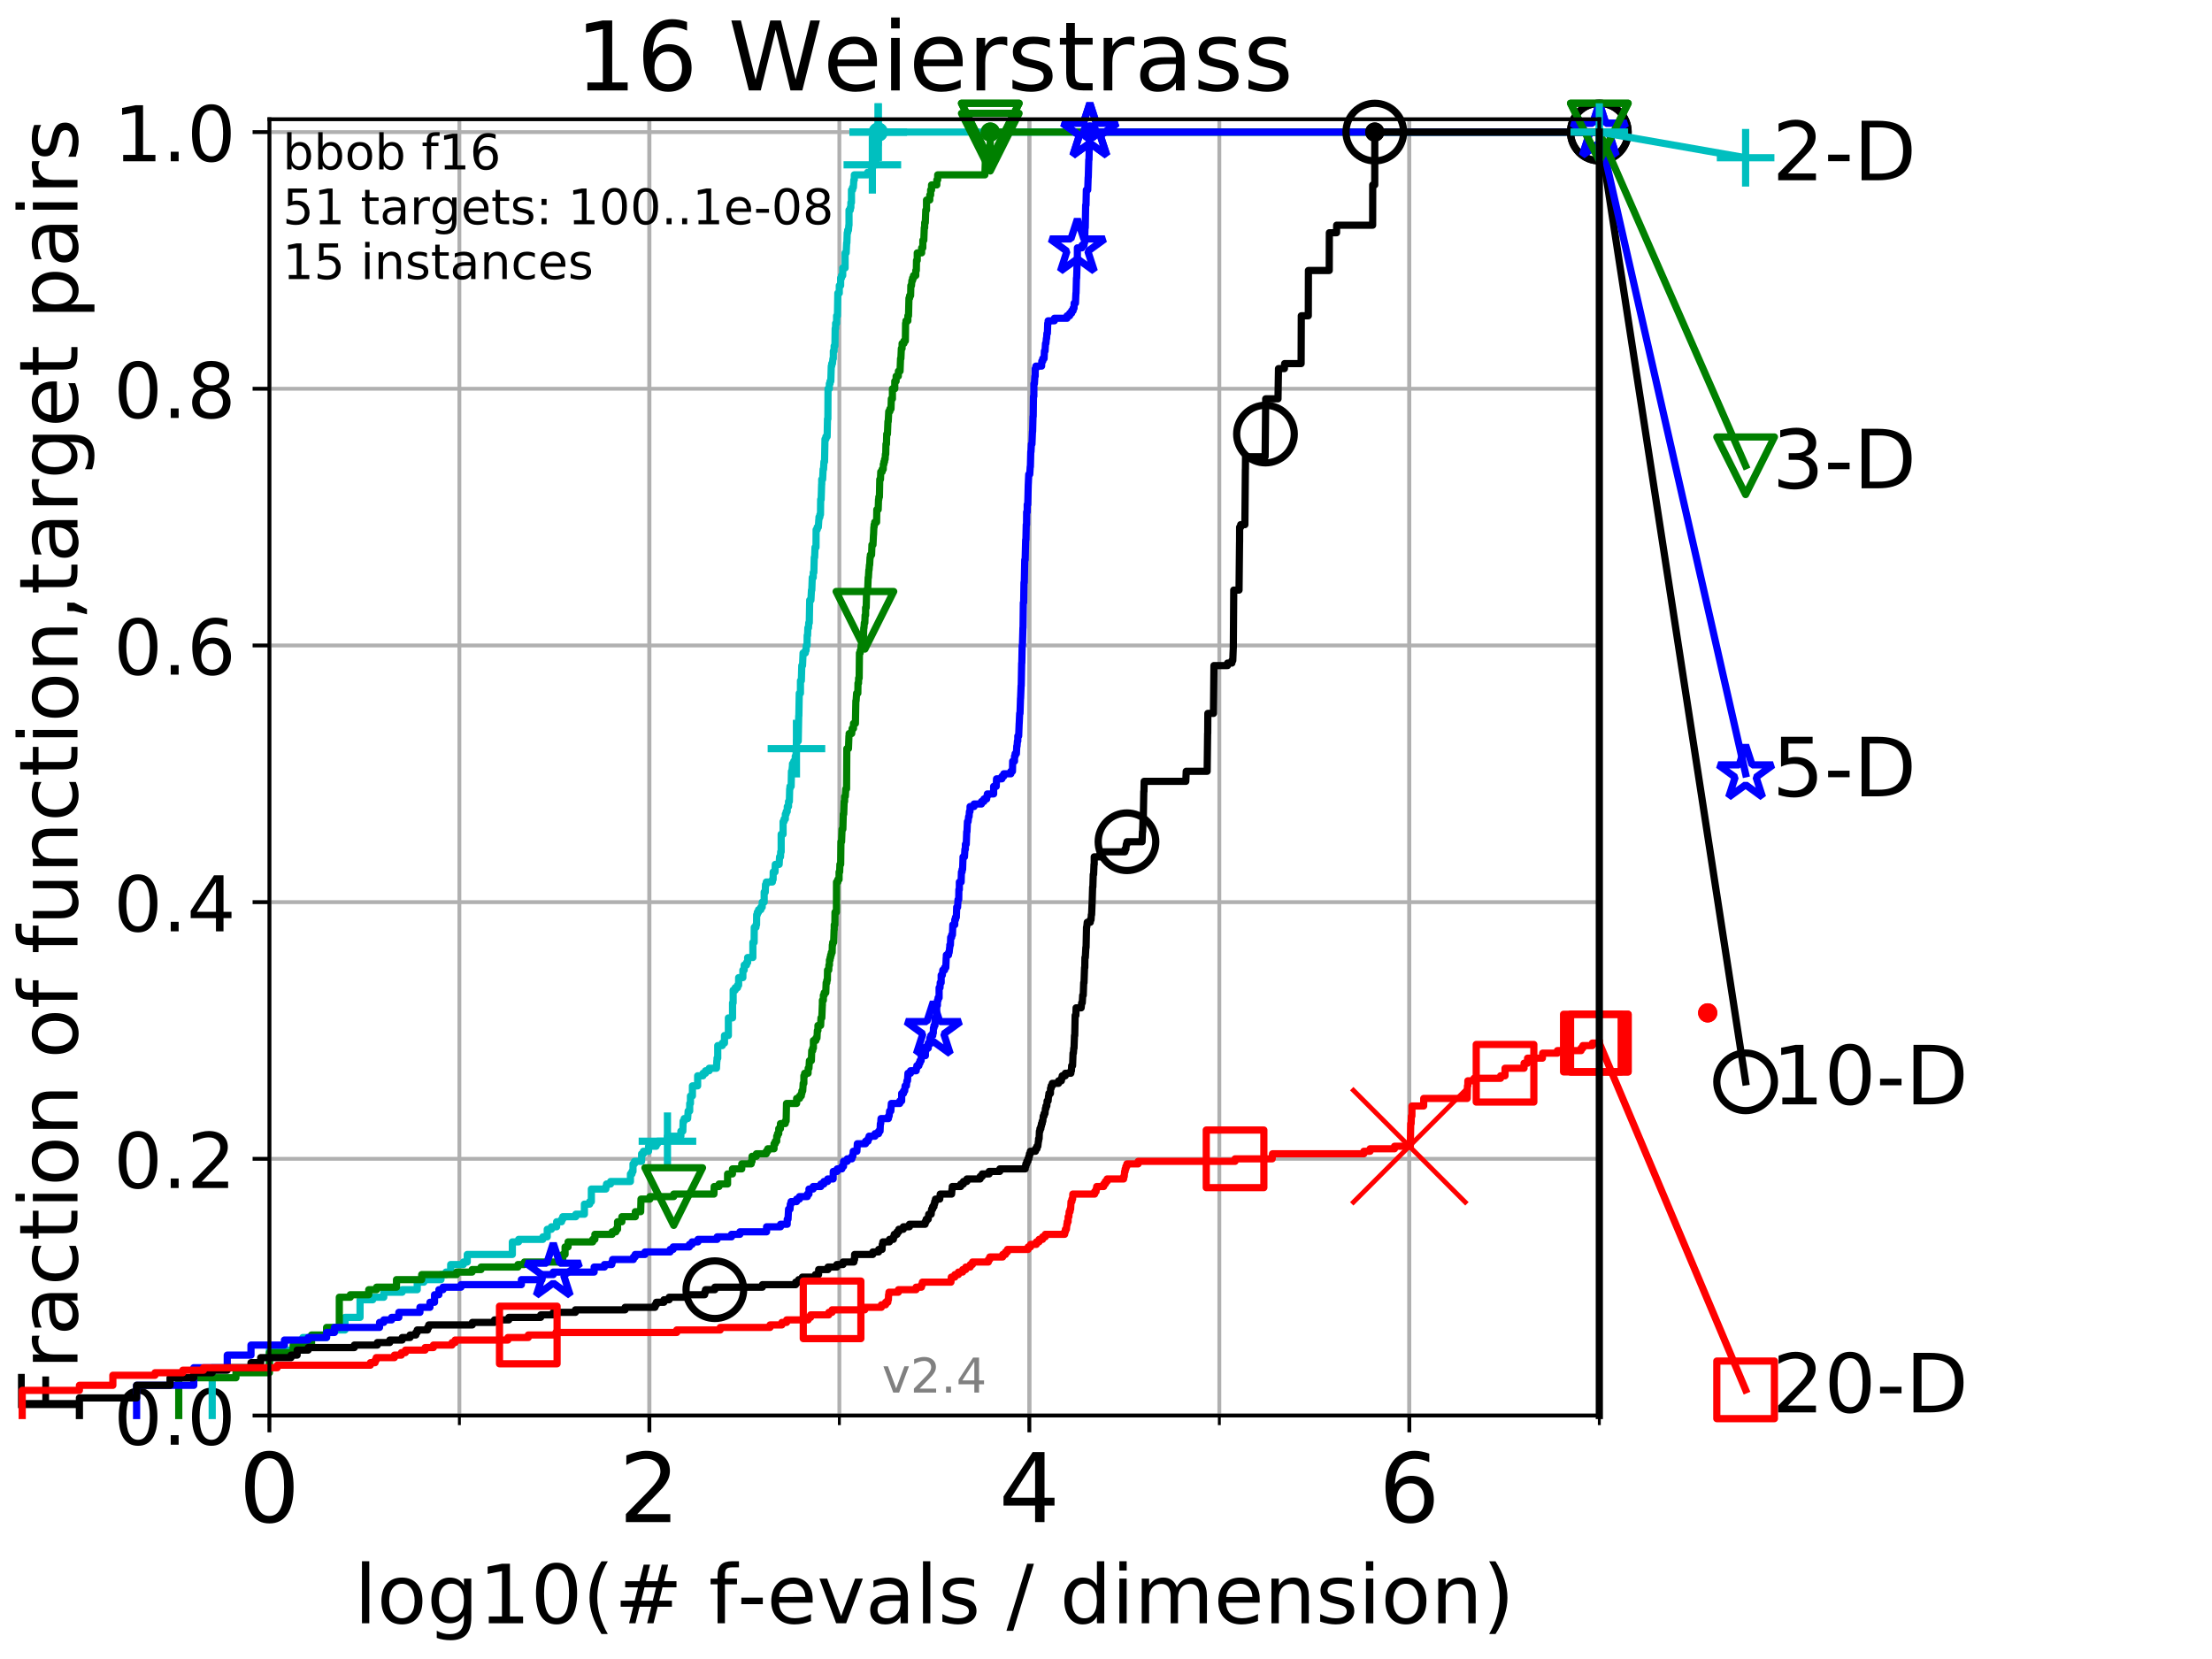<?xml version="1.0" encoding="utf-8" standalone="no"?>
<!DOCTYPE svg PUBLIC "-//W3C//DTD SVG 1.1//EN"
  "http://www.w3.org/Graphics/SVG/1.1/DTD/svg11.dtd">
<!-- Created with matplotlib (http://matplotlib.org/) -->
<svg height="345.6pt" version="1.1" viewBox="0 0 460.8 345.6" width="460.8pt" xmlns="http://www.w3.org/2000/svg" xmlns:xlink="http://www.w3.org/1999/xlink">
 <defs>
  <style type="text/css">
*{stroke-linecap:butt;stroke-linejoin:round;}
  </style>
 </defs>
 <g id="figure_1">
  <g id="patch_1">
   <path d="M 0 345.6 
L 460.8 345.6 
L 460.8 0 
L 0 0 
z
" style="fill:#ffffff;"/>
  </g>
  <g id="axes_1">
   <g id="patch_2">
    <path d="M 56.12 294.88 
L 333.168 294.88 
L 333.168 24.84 
L 56.12 24.84 
z
" style="fill:#ffffff;"/>
   </g>
   <g id="matplotlib.axis_1">
    <g id="xtick_1">
     <g id="line2d_1">
      <path clip-path="url(#p456b054a86)" d="M 56.12 294.88 
L 56.12 24.84 
" style="fill:none;stroke:#b0b0b0;stroke-linecap:square;stroke-width:0.8;"/>
     </g>
     <g id="line2d_2">
      <defs>
       <path d="M 0 0 
L 0 3.5 
" id="m281dccfcf8" style="stroke:#000000;stroke-width:0.8;"/>
      </defs>
      <g>
       <use style="stroke:#000000;stroke-width:0.8;" x="56.12" xlink:href="#m281dccfcf8" y="294.88"/>
      </g>
     </g>
     <g id="text_1">
      <!-- 0 -->
      <defs>
       <path d="M 31.781 66.406 
Q 24.172 66.406 20.328 58.906 
Q 16.5 51.422 16.5 36.375 
Q 16.5 21.391 20.328 13.891 
Q 24.172 6.391 31.781 6.391 
Q 39.453 6.391 43.281 13.891 
Q 47.125 21.391 47.125 36.375 
Q 47.125 51.422 43.281 58.906 
Q 39.453 66.406 31.781 66.406 
z
M 31.781 74.219 
Q 44.047 74.219 50.516 64.516 
Q 56.984 54.828 56.984 36.375 
Q 56.984 17.969 50.516 8.266 
Q 44.047 -1.422 31.781 -1.422 
Q 19.531 -1.422 13.062 8.266 
Q 6.594 17.969 6.594 36.375 
Q 6.594 54.828 13.062 64.516 
Q 19.531 74.219 31.781 74.219 
z
" id="DejaVuSans-30"/>
      </defs>
      <g transform="translate(49.758 317.077)scale(0.2 -0.2)">
       <use xlink:href="#DejaVuSans-30"/>
      </g>
     </g>
    </g>
    <g id="xtick_2">
     <g id="line2d_3">
      <path clip-path="url(#p456b054a86)" d="M 135.277 294.88 
L 135.277 24.84 
" style="fill:none;stroke:#b0b0b0;stroke-linecap:square;stroke-width:0.8;"/>
     </g>
     <g id="line2d_4">
      <g>
       <use style="stroke:#000000;stroke-width:0.8;" x="135.277" xlink:href="#m281dccfcf8" y="294.88"/>
      </g>
     </g>
     <g id="text_2">
      <!-- 2 -->
      <defs>
       <path d="M 19.188 8.297 
L 53.609 8.297 
L 53.609 0 
L 7.328 0 
L 7.328 8.297 
Q 12.938 14.109 22.625 23.891 
Q 32.328 33.688 34.812 36.531 
Q 39.547 41.844 41.422 45.531 
Q 43.312 49.219 43.312 52.781 
Q 43.312 58.594 39.234 62.25 
Q 35.156 65.922 28.609 65.922 
Q 23.969 65.922 18.812 64.312 
Q 13.672 62.703 7.812 59.422 
L 7.812 69.391 
Q 13.766 71.781 18.938 73 
Q 24.125 74.219 28.422 74.219 
Q 39.75 74.219 46.484 68.547 
Q 53.219 62.891 53.219 53.422 
Q 53.219 48.922 51.531 44.891 
Q 49.859 40.875 45.406 35.406 
Q 44.188 33.984 37.641 27.219 
Q 31.109 20.453 19.188 8.297 
z
" id="DejaVuSans-32"/>
      </defs>
      <g transform="translate(128.914 317.077)scale(0.2 -0.2)">
       <use xlink:href="#DejaVuSans-32"/>
      </g>
     </g>
    </g>
    <g id="xtick_3">
     <g id="line2d_5">
      <path clip-path="url(#p456b054a86)" d="M 214.433 294.88 
L 214.433 24.84 
" style="fill:none;stroke:#b0b0b0;stroke-linecap:square;stroke-width:0.8;"/>
     </g>
     <g id="line2d_6">
      <g>
       <use style="stroke:#000000;stroke-width:0.8;" x="214.433" xlink:href="#m281dccfcf8" y="294.88"/>
      </g>
     </g>
     <g id="text_3">
      <!-- 4 -->
      <defs>
       <path d="M 37.797 64.312 
L 12.891 25.391 
L 37.797 25.391 
z
M 35.203 72.906 
L 47.609 72.906 
L 47.609 25.391 
L 58.016 25.391 
L 58.016 17.188 
L 47.609 17.188 
L 47.609 0 
L 37.797 0 
L 37.797 17.188 
L 4.891 17.188 
L 4.891 26.703 
z
" id="DejaVuSans-34"/>
      </defs>
      <g transform="translate(208.071 317.077)scale(0.2 -0.2)">
       <use xlink:href="#DejaVuSans-34"/>
      </g>
     </g>
    </g>
    <g id="xtick_4">
     <g id="line2d_7">
      <path clip-path="url(#p456b054a86)" d="M 293.59 294.88 
L 293.59 24.84 
" style="fill:none;stroke:#b0b0b0;stroke-linecap:square;stroke-width:0.8;"/>
     </g>
     <g id="line2d_8">
      <g>
       <use style="stroke:#000000;stroke-width:0.8;" x="293.59" xlink:href="#m281dccfcf8" y="294.88"/>
      </g>
     </g>
     <g id="text_4">
      <!-- 6 -->
      <defs>
       <path d="M 33.016 40.375 
Q 26.375 40.375 22.484 35.828 
Q 18.609 31.297 18.609 23.391 
Q 18.609 15.531 22.484 10.953 
Q 26.375 6.391 33.016 6.391 
Q 39.656 6.391 43.531 10.953 
Q 47.406 15.531 47.406 23.391 
Q 47.406 31.297 43.531 35.828 
Q 39.656 40.375 33.016 40.375 
z
M 52.594 71.297 
L 52.594 62.312 
Q 48.875 64.062 45.094 64.984 
Q 41.312 65.922 37.594 65.922 
Q 27.828 65.922 22.672 59.328 
Q 17.531 52.734 16.797 39.406 
Q 19.672 43.656 24.016 45.922 
Q 28.375 48.188 33.594 48.188 
Q 44.578 48.188 50.953 41.516 
Q 57.328 34.859 57.328 23.391 
Q 57.328 12.156 50.688 5.359 
Q 44.047 -1.422 33.016 -1.422 
Q 20.359 -1.422 13.672 8.266 
Q 6.984 17.969 6.984 36.375 
Q 6.984 53.656 15.188 63.938 
Q 23.391 74.219 37.203 74.219 
Q 40.922 74.219 44.703 73.484 
Q 48.484 72.75 52.594 71.297 
z
" id="DejaVuSans-36"/>
      </defs>
      <g transform="translate(287.227 317.077)scale(0.2 -0.2)">
       <use xlink:href="#DejaVuSans-36"/>
      </g>
     </g>
    </g>
    <g id="xtick_5">
     <g id="line2d_9">
      <path clip-path="url(#p456b054a86)" d="M 56.12 294.88 
L 56.12 24.84 
" style="fill:none;stroke:#b0b0b0;stroke-linecap:square;stroke-width:0.8;"/>
     </g>
     <g id="line2d_10">
      <defs>
       <path d="M 0 0 
L 0 2 
" id="ma4e66d14fa" style="stroke:#000000;stroke-width:0.6;"/>
      </defs>
      <g>
       <use style="stroke:#000000;stroke-width:0.6;" x="56.12" xlink:href="#ma4e66d14fa" y="294.88"/>
      </g>
     </g>
    </g>
    <g id="xtick_6">
     <g id="line2d_11">
      <path clip-path="url(#p456b054a86)" d="M 95.698 294.88 
L 95.698 24.84 
" style="fill:none;stroke:#b0b0b0;stroke-linecap:square;stroke-width:0.8;"/>
     </g>
     <g id="line2d_12">
      <g>
       <use style="stroke:#000000;stroke-width:0.6;" x="95.698" xlink:href="#ma4e66d14fa" y="294.88"/>
      </g>
     </g>
    </g>
    <g id="xtick_7">
     <g id="line2d_13">
      <path clip-path="url(#p456b054a86)" d="M 135.277 294.88 
L 135.277 24.84 
" style="fill:none;stroke:#b0b0b0;stroke-linecap:square;stroke-width:0.8;"/>
     </g>
     <g id="line2d_14">
      <g>
       <use style="stroke:#000000;stroke-width:0.6;" x="135.277" xlink:href="#ma4e66d14fa" y="294.88"/>
      </g>
     </g>
    </g>
    <g id="xtick_8">
     <g id="line2d_15">
      <path clip-path="url(#p456b054a86)" d="M 174.855 294.88 
L 174.855 24.84 
" style="fill:none;stroke:#b0b0b0;stroke-linecap:square;stroke-width:0.8;"/>
     </g>
     <g id="line2d_16">
      <g>
       <use style="stroke:#000000;stroke-width:0.6;" x="174.855" xlink:href="#ma4e66d14fa" y="294.88"/>
      </g>
     </g>
    </g>
    <g id="xtick_9">
     <g id="line2d_17">
      <path clip-path="url(#p456b054a86)" d="M 214.433 294.88 
L 214.433 24.84 
" style="fill:none;stroke:#b0b0b0;stroke-linecap:square;stroke-width:0.8;"/>
     </g>
     <g id="line2d_18">
      <g>
       <use style="stroke:#000000;stroke-width:0.6;" x="214.433" xlink:href="#ma4e66d14fa" y="294.88"/>
      </g>
     </g>
    </g>
    <g id="xtick_10">
     <g id="line2d_19">
      <path clip-path="url(#p456b054a86)" d="M 254.011 294.88 
L 254.011 24.84 
" style="fill:none;stroke:#b0b0b0;stroke-linecap:square;stroke-width:0.8;"/>
     </g>
     <g id="line2d_20">
      <g>
       <use style="stroke:#000000;stroke-width:0.6;" x="254.011" xlink:href="#ma4e66d14fa" y="294.88"/>
      </g>
     </g>
    </g>
    <g id="xtick_11">
     <g id="line2d_21">
      <path clip-path="url(#p456b054a86)" d="M 293.59 294.88 
L 293.59 24.84 
" style="fill:none;stroke:#b0b0b0;stroke-linecap:square;stroke-width:0.8;"/>
     </g>
     <g id="line2d_22">
      <g>
       <use style="stroke:#000000;stroke-width:0.6;" x="293.59" xlink:href="#ma4e66d14fa" y="294.88"/>
      </g>
     </g>
    </g>
    <g id="xtick_12">
     <g id="line2d_23">
      <path clip-path="url(#p456b054a86)" d="M 333.168 294.88 
L 333.168 24.84 
" style="fill:none;stroke:#b0b0b0;stroke-linecap:square;stroke-width:0.8;"/>
     </g>
     <g id="line2d_24">
      <g>
       <use style="stroke:#000000;stroke-width:0.6;" x="333.168" xlink:href="#ma4e66d14fa" y="294.88"/>
      </g>
     </g>
    </g>
    <g id="text_5">
     <!-- log10(# f-evals / dimension) -->
     <defs>
      <path d="M 9.422 75.984 
L 18.406 75.984 
L 18.406 0 
L 9.422 0 
z
" id="DejaVuSans-6c"/>
      <path d="M 30.609 48.391 
Q 23.391 48.391 19.188 42.75 
Q 14.984 37.109 14.984 27.297 
Q 14.984 17.484 19.156 11.844 
Q 23.344 6.203 30.609 6.203 
Q 37.797 6.203 41.984 11.859 
Q 46.188 17.531 46.188 27.297 
Q 46.188 37.016 41.984 42.703 
Q 37.797 48.391 30.609 48.391 
z
M 30.609 56 
Q 42.328 56 49.016 48.375 
Q 55.719 40.766 55.719 27.297 
Q 55.719 13.875 49.016 6.219 
Q 42.328 -1.422 30.609 -1.422 
Q 18.844 -1.422 12.172 6.219 
Q 5.516 13.875 5.516 27.297 
Q 5.516 40.766 12.172 48.375 
Q 18.844 56 30.609 56 
z
" id="DejaVuSans-6f"/>
      <path d="M 45.406 27.984 
Q 45.406 37.75 41.375 43.109 
Q 37.359 48.484 30.078 48.484 
Q 22.859 48.484 18.828 43.109 
Q 14.797 37.75 14.797 27.984 
Q 14.797 18.266 18.828 12.891 
Q 22.859 7.516 30.078 7.516 
Q 37.359 7.516 41.375 12.891 
Q 45.406 18.266 45.406 27.984 
z
M 54.391 6.781 
Q 54.391 -7.172 48.188 -13.984 
Q 42 -20.797 29.203 -20.797 
Q 24.469 -20.797 20.266 -20.094 
Q 16.062 -19.391 12.109 -17.922 
L 12.109 -9.188 
Q 16.062 -11.328 19.922 -12.344 
Q 23.781 -13.375 27.781 -13.375 
Q 36.625 -13.375 41.016 -8.766 
Q 45.406 -4.156 45.406 5.172 
L 45.406 9.625 
Q 42.625 4.781 38.281 2.391 
Q 33.938 0 27.875 0 
Q 17.828 0 11.672 7.656 
Q 5.516 15.328 5.516 27.984 
Q 5.516 40.672 11.672 48.328 
Q 17.828 56 27.875 56 
Q 33.938 56 38.281 53.609 
Q 42.625 51.219 45.406 46.391 
L 45.406 54.688 
L 54.391 54.688 
z
" id="DejaVuSans-67"/>
      <path d="M 12.406 8.297 
L 28.516 8.297 
L 28.516 63.922 
L 10.984 60.406 
L 10.984 69.391 
L 28.422 72.906 
L 38.281 72.906 
L 38.281 8.297 
L 54.391 8.297 
L 54.391 0 
L 12.406 0 
z
" id="DejaVuSans-31"/>
      <path d="M 31 75.875 
Q 24.469 64.656 21.281 53.656 
Q 18.109 42.672 18.109 31.391 
Q 18.109 20.125 21.312 9.062 
Q 24.516 -2 31 -13.188 
L 23.188 -13.188 
Q 15.875 -1.703 12.234 9.375 
Q 8.594 20.453 8.594 31.391 
Q 8.594 42.281 12.203 53.312 
Q 15.828 64.359 23.188 75.875 
z
" id="DejaVuSans-28"/>
      <path d="M 51.125 44 
L 36.922 44 
L 32.812 27.688 
L 47.125 27.688 
z
M 43.797 71.781 
L 38.719 51.516 
L 52.984 51.516 
L 58.109 71.781 
L 65.922 71.781 
L 60.891 51.516 
L 76.125 51.516 
L 76.125 44 
L 58.984 44 
L 54.984 27.688 
L 70.516 27.688 
L 70.516 20.219 
L 53.078 20.219 
L 48 0 
L 40.188 0 
L 45.219 20.219 
L 30.906 20.219 
L 25.875 0 
L 18.016 0 
L 23.094 20.219 
L 7.719 20.219 
L 7.719 27.688 
L 24.906 27.688 
L 29 44 
L 13.281 44 
L 13.281 51.516 
L 30.906 51.516 
L 35.891 71.781 
z
" id="DejaVuSans-23"/>
      <path id="DejaVuSans-20"/>
      <path d="M 37.109 75.984 
L 37.109 68.5 
L 28.516 68.5 
Q 23.688 68.5 21.797 66.547 
Q 19.922 64.594 19.922 59.516 
L 19.922 54.688 
L 34.719 54.688 
L 34.719 47.703 
L 19.922 47.703 
L 19.922 0 
L 10.891 0 
L 10.891 47.703 
L 2.297 47.703 
L 2.297 54.688 
L 10.891 54.688 
L 10.891 58.5 
Q 10.891 67.625 15.141 71.797 
Q 19.391 75.984 28.609 75.984 
z
" id="DejaVuSans-66"/>
      <path d="M 4.891 31.391 
L 31.203 31.391 
L 31.203 23.391 
L 4.891 23.391 
z
" id="DejaVuSans-2d"/>
      <path d="M 56.203 29.594 
L 56.203 25.203 
L 14.891 25.203 
Q 15.484 15.922 20.484 11.062 
Q 25.484 6.203 34.422 6.203 
Q 39.594 6.203 44.453 7.469 
Q 49.312 8.734 54.109 11.281 
L 54.109 2.781 
Q 49.266 0.734 44.188 -0.344 
Q 39.109 -1.422 33.891 -1.422 
Q 20.797 -1.422 13.156 6.188 
Q 5.516 13.812 5.516 26.812 
Q 5.516 40.234 12.766 48.109 
Q 20.016 56 32.328 56 
Q 43.359 56 49.781 48.891 
Q 56.203 41.797 56.203 29.594 
z
M 47.219 32.234 
Q 47.125 39.594 43.094 43.984 
Q 39.062 48.391 32.422 48.391 
Q 24.906 48.391 20.391 44.141 
Q 15.875 39.891 15.188 32.172 
z
" id="DejaVuSans-65"/>
      <path d="M 2.984 54.688 
L 12.5 54.688 
L 29.594 8.797 
L 46.688 54.688 
L 56.203 54.688 
L 35.688 0 
L 23.484 0 
z
" id="DejaVuSans-76"/>
      <path d="M 34.281 27.484 
Q 23.391 27.484 19.188 25 
Q 14.984 22.516 14.984 16.5 
Q 14.984 11.719 18.141 8.906 
Q 21.297 6.109 26.703 6.109 
Q 34.188 6.109 38.703 11.406 
Q 43.219 16.703 43.219 25.484 
L 43.219 27.484 
z
M 52.203 31.203 
L 52.203 0 
L 43.219 0 
L 43.219 8.297 
Q 40.141 3.328 35.547 0.953 
Q 30.953 -1.422 24.312 -1.422 
Q 15.922 -1.422 10.953 3.297 
Q 6 8.016 6 15.922 
Q 6 25.141 12.172 29.828 
Q 18.359 34.516 30.609 34.516 
L 43.219 34.516 
L 43.219 35.406 
Q 43.219 41.609 39.141 45 
Q 35.062 48.391 27.688 48.391 
Q 23 48.391 18.547 47.266 
Q 14.109 46.141 10.016 43.891 
L 10.016 52.203 
Q 14.938 54.109 19.578 55.047 
Q 24.219 56 28.609 56 
Q 40.484 56 46.344 49.844 
Q 52.203 43.703 52.203 31.203 
z
" id="DejaVuSans-61"/>
      <path d="M 44.281 53.078 
L 44.281 44.578 
Q 40.484 46.531 36.375 47.5 
Q 32.281 48.484 27.875 48.484 
Q 21.188 48.484 17.844 46.438 
Q 14.5 44.391 14.5 40.281 
Q 14.5 37.156 16.891 35.375 
Q 19.281 33.594 26.516 31.984 
L 29.594 31.297 
Q 39.156 29.25 43.188 25.516 
Q 47.219 21.781 47.219 15.094 
Q 47.219 7.469 41.188 3.016 
Q 35.156 -1.422 24.609 -1.422 
Q 20.219 -1.422 15.453 -0.562 
Q 10.688 0.297 5.422 2 
L 5.422 11.281 
Q 10.406 8.688 15.234 7.391 
Q 20.062 6.109 24.812 6.109 
Q 31.156 6.109 34.562 8.281 
Q 37.984 10.453 37.984 14.406 
Q 37.984 18.062 35.516 20.016 
Q 33.062 21.969 24.703 23.781 
L 21.578 24.516 
Q 13.234 26.266 9.516 29.906 
Q 5.812 33.547 5.812 39.891 
Q 5.812 47.609 11.281 51.797 
Q 16.75 56 26.812 56 
Q 31.781 56 36.172 55.266 
Q 40.578 54.547 44.281 53.078 
z
" id="DejaVuSans-73"/>
      <path d="M 25.391 72.906 
L 33.688 72.906 
L 8.297 -9.281 
L 0 -9.281 
z
" id="DejaVuSans-2f"/>
      <path d="M 45.406 46.391 
L 45.406 75.984 
L 54.391 75.984 
L 54.391 0 
L 45.406 0 
L 45.406 8.203 
Q 42.578 3.328 38.25 0.953 
Q 33.938 -1.422 27.875 -1.422 
Q 17.969 -1.422 11.734 6.484 
Q 5.516 14.406 5.516 27.297 
Q 5.516 40.188 11.734 48.094 
Q 17.969 56 27.875 56 
Q 33.938 56 38.25 53.625 
Q 42.578 51.266 45.406 46.391 
z
M 14.797 27.297 
Q 14.797 17.391 18.875 11.75 
Q 22.953 6.109 30.078 6.109 
Q 37.203 6.109 41.297 11.75 
Q 45.406 17.391 45.406 27.297 
Q 45.406 37.203 41.297 42.844 
Q 37.203 48.484 30.078 48.484 
Q 22.953 48.484 18.875 42.844 
Q 14.797 37.203 14.797 27.297 
z
" id="DejaVuSans-64"/>
      <path d="M 9.422 54.688 
L 18.406 54.688 
L 18.406 0 
L 9.422 0 
z
M 9.422 75.984 
L 18.406 75.984 
L 18.406 64.594 
L 9.422 64.594 
z
" id="DejaVuSans-69"/>
      <path d="M 52 44.188 
Q 55.375 50.25 60.062 53.125 
Q 64.75 56 71.094 56 
Q 79.641 56 84.281 50.016 
Q 88.922 44.047 88.922 33.016 
L 88.922 0 
L 79.891 0 
L 79.891 32.719 
Q 79.891 40.578 77.094 44.375 
Q 74.312 48.188 68.609 48.188 
Q 61.625 48.188 57.562 43.547 
Q 53.516 38.922 53.516 30.906 
L 53.516 0 
L 44.484 0 
L 44.484 32.719 
Q 44.484 40.625 41.703 44.406 
Q 38.922 48.188 33.109 48.188 
Q 26.219 48.188 22.156 43.531 
Q 18.109 38.875 18.109 30.906 
L 18.109 0 
L 9.078 0 
L 9.078 54.688 
L 18.109 54.688 
L 18.109 46.188 
Q 21.188 51.219 25.484 53.609 
Q 29.781 56 35.688 56 
Q 41.656 56 45.828 52.969 
Q 50 49.953 52 44.188 
z
" id="DejaVuSans-6d"/>
      <path d="M 54.891 33.016 
L 54.891 0 
L 45.906 0 
L 45.906 32.719 
Q 45.906 40.484 42.875 44.328 
Q 39.844 48.188 33.797 48.188 
Q 26.516 48.188 22.312 43.547 
Q 18.109 38.922 18.109 30.906 
L 18.109 0 
L 9.078 0 
L 9.078 54.688 
L 18.109 54.688 
L 18.109 46.188 
Q 21.344 51.125 25.703 53.562 
Q 30.078 56 35.797 56 
Q 45.219 56 50.047 50.172 
Q 54.891 44.344 54.891 33.016 
z
" id="DejaVuSans-6e"/>
      <path d="M 8.016 75.875 
L 15.828 75.875 
Q 23.141 64.359 26.781 53.312 
Q 30.422 42.281 30.422 31.391 
Q 30.422 20.453 26.781 9.375 
Q 23.141 -1.703 15.828 -13.188 
L 8.016 -13.188 
Q 14.5 -2 17.703 9.062 
Q 20.906 20.125 20.906 31.391 
Q 20.906 42.672 17.703 53.656 
Q 14.5 64.656 8.016 75.875 
z
" id="DejaVuSans-29"/>
     </defs>
     <g transform="translate(73.803 338.154)scale(0.17 -0.17)">
      <use xlink:href="#DejaVuSans-6c"/>
      <use x="27.783" xlink:href="#DejaVuSans-6f"/>
      <use x="88.965" xlink:href="#DejaVuSans-67"/>
      <use x="152.441" xlink:href="#DejaVuSans-31"/>
      <use x="216.064" xlink:href="#DejaVuSans-30"/>
      <use x="279.688" xlink:href="#DejaVuSans-28"/>
      <use x="318.701" xlink:href="#DejaVuSans-23"/>
      <use x="402.49" xlink:href="#DejaVuSans-20"/>
      <use x="434.277" xlink:href="#DejaVuSans-66"/>
      <use x="469.404" xlink:href="#DejaVuSans-2d"/>
      <use x="505.488" xlink:href="#DejaVuSans-65"/>
      <use x="567.012" xlink:href="#DejaVuSans-76"/>
      <use x="626.191" xlink:href="#DejaVuSans-61"/>
      <use x="687.471" xlink:href="#DejaVuSans-6c"/>
      <use x="715.254" xlink:href="#DejaVuSans-73"/>
      <use x="767.354" xlink:href="#DejaVuSans-20"/>
      <use x="799.141" xlink:href="#DejaVuSans-2f"/>
      <use x="832.832" xlink:href="#DejaVuSans-20"/>
      <use x="864.619" xlink:href="#DejaVuSans-64"/>
      <use x="928.096" xlink:href="#DejaVuSans-69"/>
      <use x="955.879" xlink:href="#DejaVuSans-6d"/>
      <use x="1053.291" xlink:href="#DejaVuSans-65"/>
      <use x="1114.814" xlink:href="#DejaVuSans-6e"/>
      <use x="1178.193" xlink:href="#DejaVuSans-73"/>
      <use x="1230.293" xlink:href="#DejaVuSans-69"/>
      <use x="1258.076" xlink:href="#DejaVuSans-6f"/>
      <use x="1319.258" xlink:href="#DejaVuSans-6e"/>
      <use x="1382.637" xlink:href="#DejaVuSans-29"/>
     </g>
    </g>
   </g>
   <g id="matplotlib.axis_2">
    <g id="ytick_1">
     <g id="line2d_25">
      <path clip-path="url(#p456b054a86)" d="M 56.12 294.88 
L 333.168 294.88 
" style="fill:none;stroke:#b0b0b0;stroke-linecap:square;stroke-width:0.8;"/>
     </g>
     <g id="line2d_26">
      <defs>
       <path d="M 0 0 
L -3.5 0 
" id="m9d2b50c563" style="stroke:#000000;stroke-width:0.8;"/>
      </defs>
      <g>
       <use style="stroke:#000000;stroke-width:0.8;" x="56.12" xlink:href="#m9d2b50c563" y="294.88"/>
      </g>
     </g>
     <g id="text_6">
      <!-- 0.0 -->
      <defs>
       <path d="M 10.688 12.406 
L 21 12.406 
L 21 0 
L 10.688 0 
z
" id="DejaVuSans-2e"/>
      </defs>
      <g transform="translate(23.675 300.959)scale(0.16 -0.16)">
       <use xlink:href="#DejaVuSans-30"/>
       <use x="63.623" xlink:href="#DejaVuSans-2e"/>
       <use x="95.41" xlink:href="#DejaVuSans-30"/>
      </g>
     </g>
    </g>
    <g id="ytick_2">
     <g id="line2d_27">
      <path clip-path="url(#p456b054a86)" d="M 56.12 241.407 
L 333.168 241.407 
" style="fill:none;stroke:#b0b0b0;stroke-linecap:square;stroke-width:0.8;"/>
     </g>
     <g id="line2d_28">
      <g>
       <use style="stroke:#000000;stroke-width:0.8;" x="56.12" xlink:href="#m9d2b50c563" y="241.407"/>
      </g>
     </g>
     <g id="text_7">
      <!-- 0.2 -->
      <g transform="translate(23.675 247.485)scale(0.16 -0.16)">
       <use xlink:href="#DejaVuSans-30"/>
       <use x="63.623" xlink:href="#DejaVuSans-2e"/>
       <use x="95.41" xlink:href="#DejaVuSans-32"/>
      </g>
     </g>
    </g>
    <g id="ytick_3">
     <g id="line2d_29">
      <path clip-path="url(#p456b054a86)" d="M 56.12 187.933 
L 333.168 187.933 
" style="fill:none;stroke:#b0b0b0;stroke-linecap:square;stroke-width:0.8;"/>
     </g>
     <g id="line2d_30">
      <g>
       <use style="stroke:#000000;stroke-width:0.8;" x="56.12" xlink:href="#m9d2b50c563" y="187.933"/>
      </g>
     </g>
     <g id="text_8">
      <!-- 0.4 -->
      <g transform="translate(23.675 194.012)scale(0.16 -0.16)">
       <use xlink:href="#DejaVuSans-30"/>
       <use x="63.623" xlink:href="#DejaVuSans-2e"/>
       <use x="95.41" xlink:href="#DejaVuSans-34"/>
      </g>
     </g>
    </g>
    <g id="ytick_4">
     <g id="line2d_31">
      <path clip-path="url(#p456b054a86)" d="M 56.12 134.46 
L 333.168 134.46 
" style="fill:none;stroke:#b0b0b0;stroke-linecap:square;stroke-width:0.8;"/>
     </g>
     <g id="line2d_32">
      <g>
       <use style="stroke:#000000;stroke-width:0.8;" x="56.12" xlink:href="#m9d2b50c563" y="134.46"/>
      </g>
     </g>
     <g id="text_9">
      <!-- 0.6 -->
      <g transform="translate(23.675 140.539)scale(0.16 -0.16)">
       <use xlink:href="#DejaVuSans-30"/>
       <use x="63.623" xlink:href="#DejaVuSans-2e"/>
       <use x="95.41" xlink:href="#DejaVuSans-36"/>
      </g>
     </g>
    </g>
    <g id="ytick_5">
     <g id="line2d_33">
      <path clip-path="url(#p456b054a86)" d="M 56.12 80.987 
L 333.168 80.987 
" style="fill:none;stroke:#b0b0b0;stroke-linecap:square;stroke-width:0.8;"/>
     </g>
     <g id="line2d_34">
      <g>
       <use style="stroke:#000000;stroke-width:0.8;" x="56.12" xlink:href="#m9d2b50c563" y="80.987"/>
      </g>
     </g>
     <g id="text_10">
      <!-- 0.8 -->
      <defs>
       <path d="M 31.781 34.625 
Q 24.75 34.625 20.719 30.859 
Q 16.703 27.094 16.703 20.516 
Q 16.703 13.922 20.719 10.156 
Q 24.75 6.391 31.781 6.391 
Q 38.812 6.391 42.859 10.172 
Q 46.922 13.969 46.922 20.516 
Q 46.922 27.094 42.891 30.859 
Q 38.875 34.625 31.781 34.625 
z
M 21.922 38.812 
Q 15.578 40.375 12.031 44.719 
Q 8.5 49.078 8.5 55.328 
Q 8.5 64.062 14.719 69.141 
Q 20.953 74.219 31.781 74.219 
Q 42.672 74.219 48.875 69.141 
Q 55.078 64.062 55.078 55.328 
Q 55.078 49.078 51.531 44.719 
Q 48 40.375 41.703 38.812 
Q 48.828 37.156 52.797 32.312 
Q 56.781 27.484 56.781 20.516 
Q 56.781 9.906 50.312 4.234 
Q 43.844 -1.422 31.781 -1.422 
Q 19.734 -1.422 13.25 4.234 
Q 6.781 9.906 6.781 20.516 
Q 6.781 27.484 10.781 32.312 
Q 14.797 37.156 21.922 38.812 
z
M 18.312 54.391 
Q 18.312 48.734 21.844 45.562 
Q 25.391 42.391 31.781 42.391 
Q 38.141 42.391 41.719 45.562 
Q 45.312 48.734 45.312 54.391 
Q 45.312 60.062 41.719 63.234 
Q 38.141 66.406 31.781 66.406 
Q 25.391 66.406 21.844 63.234 
Q 18.312 60.062 18.312 54.391 
z
" id="DejaVuSans-38"/>
      </defs>
      <g transform="translate(23.675 87.066)scale(0.16 -0.16)">
       <use xlink:href="#DejaVuSans-30"/>
       <use x="63.623" xlink:href="#DejaVuSans-2e"/>
       <use x="95.41" xlink:href="#DejaVuSans-38"/>
      </g>
     </g>
    </g>
    <g id="ytick_6">
     <g id="line2d_35">
      <path clip-path="url(#p456b054a86)" d="M 56.12 27.514 
L 333.168 27.514 
" style="fill:none;stroke:#b0b0b0;stroke-linecap:square;stroke-width:0.8;"/>
     </g>
     <g id="line2d_36">
      <g>
       <use style="stroke:#000000;stroke-width:0.8;" x="56.12" xlink:href="#m9d2b50c563" y="27.514"/>
      </g>
     </g>
     <g id="text_11">
      <!-- 1.0 -->
      <g transform="translate(23.675 33.592)scale(0.16 -0.16)">
       <use xlink:href="#DejaVuSans-31"/>
       <use x="63.623" xlink:href="#DejaVuSans-2e"/>
       <use x="95.41" xlink:href="#DejaVuSans-30"/>
      </g>
     </g>
    </g>
    <g id="text_12">
     <!-- Fraction of function,target pairs -->
     <defs>
      <path d="M 9.812 72.906 
L 51.703 72.906 
L 51.703 64.594 
L 19.672 64.594 
L 19.672 43.109 
L 48.578 43.109 
L 48.578 34.812 
L 19.672 34.812 
L 19.672 0 
L 9.812 0 
z
" id="DejaVuSans-46"/>
      <path d="M 41.109 46.297 
Q 39.594 47.172 37.812 47.578 
Q 36.031 48 33.891 48 
Q 26.266 48 22.188 43.047 
Q 18.109 38.094 18.109 28.812 
L 18.109 0 
L 9.078 0 
L 9.078 54.688 
L 18.109 54.688 
L 18.109 46.188 
Q 20.953 51.172 25.484 53.578 
Q 30.031 56 36.531 56 
Q 37.453 56 38.578 55.875 
Q 39.703 55.766 41.062 55.516 
z
" id="DejaVuSans-72"/>
      <path d="M 48.781 52.594 
L 48.781 44.188 
Q 44.969 46.297 41.141 47.344 
Q 37.312 48.391 33.406 48.391 
Q 24.656 48.391 19.812 42.844 
Q 14.984 37.312 14.984 27.297 
Q 14.984 17.281 19.812 11.734 
Q 24.656 6.203 33.406 6.203 
Q 37.312 6.203 41.141 7.25 
Q 44.969 8.297 48.781 10.406 
L 48.781 2.094 
Q 45.016 0.344 40.984 -0.531 
Q 36.969 -1.422 32.422 -1.422 
Q 20.062 -1.422 12.781 6.344 
Q 5.516 14.109 5.516 27.297 
Q 5.516 40.672 12.859 48.328 
Q 20.219 56 33.016 56 
Q 37.156 56 41.109 55.141 
Q 45.062 54.297 48.781 52.594 
z
" id="DejaVuSans-63"/>
      <path d="M 18.312 70.219 
L 18.312 54.688 
L 36.812 54.688 
L 36.812 47.703 
L 18.312 47.703 
L 18.312 18.016 
Q 18.312 11.328 20.141 9.422 
Q 21.969 7.516 27.594 7.516 
L 36.812 7.516 
L 36.812 0 
L 27.594 0 
Q 17.188 0 13.234 3.875 
Q 9.281 7.766 9.281 18.016 
L 9.281 47.703 
L 2.688 47.703 
L 2.688 54.688 
L 9.281 54.688 
L 9.281 70.219 
z
" id="DejaVuSans-74"/>
      <path d="M 8.5 21.578 
L 8.5 54.688 
L 17.484 54.688 
L 17.484 21.922 
Q 17.484 14.156 20.5 10.266 
Q 23.531 6.391 29.594 6.391 
Q 36.859 6.391 41.078 11.031 
Q 45.312 15.672 45.312 23.688 
L 45.312 54.688 
L 54.297 54.688 
L 54.297 0 
L 45.312 0 
L 45.312 8.406 
Q 42.047 3.422 37.719 1 
Q 33.406 -1.422 27.688 -1.422 
Q 18.266 -1.422 13.375 4.438 
Q 8.5 10.297 8.5 21.578 
z
M 31.109 56 
z
" id="DejaVuSans-75"/>
      <path d="M 11.719 12.406 
L 22.016 12.406 
L 22.016 4 
L 14.016 -11.625 
L 7.719 -11.625 
L 11.719 4 
z
" id="DejaVuSans-2c"/>
      <path d="M 18.109 8.203 
L 18.109 -20.797 
L 9.078 -20.797 
L 9.078 54.688 
L 18.109 54.688 
L 18.109 46.391 
Q 20.953 51.266 25.266 53.625 
Q 29.594 56 35.594 56 
Q 45.562 56 51.781 48.094 
Q 58.016 40.188 58.016 27.297 
Q 58.016 14.406 51.781 6.484 
Q 45.562 -1.422 35.594 -1.422 
Q 29.594 -1.422 25.266 0.953 
Q 20.953 3.328 18.109 8.203 
z
M 48.688 27.297 
Q 48.688 37.203 44.609 42.844 
Q 40.531 48.484 33.406 48.484 
Q 26.266 48.484 22.188 42.844 
Q 18.109 37.203 18.109 27.297 
Q 18.109 17.391 22.188 11.75 
Q 26.266 6.109 33.406 6.109 
Q 40.531 6.109 44.609 11.75 
Q 48.688 17.391 48.688 27.297 
z
" id="DejaVuSans-70"/>
     </defs>
     <g transform="translate(16.14 294.999)rotate(-90)scale(0.17 -0.17)">
      <use xlink:href="#DejaVuSans-46"/>
      <use x="57.41" xlink:href="#DejaVuSans-72"/>
      <use x="98.523" xlink:href="#DejaVuSans-61"/>
      <use x="159.803" xlink:href="#DejaVuSans-63"/>
      <use x="214.783" xlink:href="#DejaVuSans-74"/>
      <use x="253.992" xlink:href="#DejaVuSans-69"/>
      <use x="281.775" xlink:href="#DejaVuSans-6f"/>
      <use x="342.957" xlink:href="#DejaVuSans-6e"/>
      <use x="406.336" xlink:href="#DejaVuSans-20"/>
      <use x="438.123" xlink:href="#DejaVuSans-6f"/>
      <use x="499.305" xlink:href="#DejaVuSans-66"/>
      <use x="534.51" xlink:href="#DejaVuSans-20"/>
      <use x="566.297" xlink:href="#DejaVuSans-66"/>
      <use x="601.502" xlink:href="#DejaVuSans-75"/>
      <use x="664.881" xlink:href="#DejaVuSans-6e"/>
      <use x="728.26" xlink:href="#DejaVuSans-63"/>
      <use x="783.24" xlink:href="#DejaVuSans-74"/>
      <use x="822.449" xlink:href="#DejaVuSans-69"/>
      <use x="850.232" xlink:href="#DejaVuSans-6f"/>
      <use x="911.414" xlink:href="#DejaVuSans-6e"/>
      <use x="974.793" xlink:href="#DejaVuSans-2c"/>
      <use x="1006.58" xlink:href="#DejaVuSans-74"/>
      <use x="1045.789" xlink:href="#DejaVuSans-61"/>
      <use x="1107.068" xlink:href="#DejaVuSans-72"/>
      <use x="1148.166" xlink:href="#DejaVuSans-67"/>
      <use x="1211.643" xlink:href="#DejaVuSans-65"/>
      <use x="1273.166" xlink:href="#DejaVuSans-74"/>
      <use x="1312.375" xlink:href="#DejaVuSans-20"/>
      <use x="1344.162" xlink:href="#DejaVuSans-70"/>
      <use x="1407.639" xlink:href="#DejaVuSans-61"/>
      <use x="1468.918" xlink:href="#DejaVuSans-69"/>
      <use x="1496.701" xlink:href="#DejaVuSans-72"/>
      <use x="1537.814" xlink:href="#DejaVuSans-73"/>
     </g>
    </g>
   </g>
   <g id="line2d_37">
    <defs>
     <path d="M 0 1.5 
C 0.398 1.5 0.779 1.342 1.061 1.061 
C 1.342 0.779 1.5 0.398 1.5 0 
C 1.5 -0.398 1.342 -0.779 1.061 -1.061 
C 0.779 -1.342 0.398 -1.5 0 -1.5 
C -0.398 -1.5 -0.779 -1.342 -1.061 -1.061 
C -1.342 -0.779 -1.5 -0.398 -1.5 0 
C -1.5 0.398 -1.342 0.779 -1.061 1.061 
C -0.779 1.342 -0.398 1.5 0 1.5 
z
" id="m0a3b8741d2" style="stroke:#00bfbf;"/>
    </defs>
    <g>
     <use style="fill:#00bfbf;stroke:#00bfbf;" x="182.944" xlink:href="#m0a3b8741d2" y="27.514"/>
     <use style="fill:#00bfbf;stroke:#00bfbf;" x="182.944" xlink:href="#m0a3b8741d2" y="27.514"/>
    </g>
   </g>
   <g id="line2d_38">
    <path d="M 44.206 294.88 
L 44.206 284.919 
L 56.12 284.919 
L 56.12 281.25 
L 63.089 281.25 
L 63.089 278.628 
L 68.034 278.628 
L 68.034 277.056 
L 71.87 277.056 
L 71.87 274.434 
L 75.004 274.434 
L 75.004 270.765 
L 77.653 270.765 
L 77.653 270.24 
L 79.949 270.24 
L 79.949 269.192 
L 83.784 269.192 
L 83.784 268.668 
L 86.918 268.668 
L 86.918 267.095 
L 88.294 267.095 
L 88.294 266.571 
L 91.863 266.571 
L 91.863 265.522 
L 92.905 265.522 
L 92.905 264.998 
L 93.887 264.998 
L 93.887 263.425 
L 96.537 263.425 
L 96.537 262.901 
L 97.337 262.901 
L 97.337 261.328 
L 106.731 261.328 
L 106.731 258.707 
L 108.037 258.707 
L 108.037 258.183 
L 113.086 258.183 
L 113.086 257.658 
L 113.999 257.658 
L 113.999 256.086 
L 114.866 256.086 
L 114.866 255.561 
L 115.958 255.561 
L 115.958 254.513 
L 116.984 254.513 
L 116.984 253.989 
L 117.232 253.989 
L 117.232 253.464 
L 119.951 253.464 
L 119.951 252.94 
L 121.741 252.94 
L 121.741 250.843 
L 122.839 250.843 
L 122.839 250.319 
L 123.19 250.319 
L 123.19 247.698 
L 126.207 247.698 
L 126.207 247.173 
L 126.352 247.173 
L 126.352 246.649 
L 127.198 246.649 
L 127.198 246.125 
L 131.333 246.125 
L 131.333 244.552 
L 131.655 244.552 
L 131.655 244.028 
L 131.865 244.028 
L 131.865 242.455 
L 132.177 242.455 
L 132.177 241.931 
L 133.655 241.931 
L 133.655 240.358 
L 134.029 240.358 
L 134.029 239.834 
L 135.104 239.834 
L 135.104 238.785 
L 136.679 238.785 
L 136.679 238.261 
L 136.993 238.261 
L 136.993 237.737 
L 139.043 237.737 
L 139.043 236.689 
L 141.84 236.689 
L 141.84 235.64 
L 142.246 235.64 
L 142.303 233.543 
L 142.53 233.543 
L 142.53 233.019 
L 143.248 233.019 
L 143.355 231.446 
L 143.675 231.446 
L 143.675 229.873 
L 143.832 229.873 
L 143.832 228.301 
L 144.245 228.301 
L 144.245 226.204 
L 145.332 226.204 
L 145.332 224.107 
L 146.444 224.107 
L 146.444 223.582 
L 146.975 223.582 
L 146.975 223.058 
L 147.741 223.058 
L 147.741 222.534 
L 149.254 222.534 
L 149.33 220.961 
L 149.367 220.961 
L 149.367 220.437 
L 149.518 220.437 
L 149.518 217.816 
L 150.467 217.816 
L 150.467 217.291 
L 150.923 217.291 
L 150.923 215.719 
L 151.734 215.719 
L 151.734 212.049 
L 152.602 212.049 
L 152.602 208.903 
L 152.727 208.903 
L 152.727 206.282 
L 153.158 206.282 
L 153.158 205.758 
L 153.637 205.758 
L 153.637 205.234 
L 153.871 205.234 
L 153.871 203.661 
L 154.752 203.661 
L 154.752 202.088 
L 155.026 202.088 
L 155.026 201.04 
L 155.51 201.04 
L 155.51 200.515 
L 155.746 200.515 
L 155.746 199.467 
L 156.834 199.467 
L 156.834 196.321 
L 157.102 196.321 
L 157.126 193.176 
L 157.484 193.176 
L 157.484 192.652 
L 157.602 192.652 
L 157.625 190.555 
L 157.765 190.555 
L 157.765 190.03 
L 158.019 190.03 
L 158.019 189.506 
L 158.493 189.506 
L 158.493 188.982 
L 158.78 188.982 
L 158.78 187.933 
L 159.191 187.933 
L 159.191 185.836 
L 159.424 185.836 
L 159.467 184.264 
L 159.634 184.264 
L 159.634 183.739 
L 160.899 183.739 
L 160.899 183.215 
L 161.053 183.215 
L 161.072 181.642 
L 161.451 181.642 
L 161.507 180.07 
L 162.31 180.07 
L 162.399 178.497 
L 162.593 178.497 
L 162.628 177.449 
L 162.733 177.449 
L 162.733 173.779 
L 163.129 173.779 
L 163.129 171.158 
L 163.331 171.158 
L 163.331 170.633 
L 163.598 170.633 
L 163.598 169.585 
L 163.779 169.585 
L 163.779 169.061 
L 163.991 169.061 
L 164.007 168.012 
L 164.263 168.012 
L 164.263 166.964 
L 164.438 166.964 
L 164.501 164.342 
L 164.563 164.342 
L 164.563 163.818 
L 164.812 163.818 
L 164.873 160.673 
L 164.965 160.673 
L 165.072 159.624 
L 165.087 159.624 
L 165.087 159.1 
L 165.358 159.1 
L 165.358 158.576 
L 165.669 158.576 
L 165.669 157.527 
L 165.829 157.527 
L 165.916 154.382 
L 166.288 154.382 
L 166.387 149.139 
L 166.415 149.139 
L 166.499 144.421 
L 166.749 144.421 
L 166.749 141.8 
L 166.94 141.8 
L 167.022 138.654 
L 167.184 138.654 
L 167.291 136.033 
L 167.765 136.033 
L 167.765 135.509 
L 167.92 135.509 
L 167.958 134.46 
L 168.124 134.46 
L 168.15 132.363 
L 168.238 132.363 
L 168.289 130.79 
L 168.427 130.79 
L 168.477 129.742 
L 168.589 129.742 
L 168.675 125.024 
L 168.932 125.024 
L 169.04 122.927 
L 169.113 122.927 
L 169.208 120.306 
L 169.41 120.306 
L 169.41 119.257 
L 169.539 119.257 
L 169.621 116.112 
L 169.702 116.112 
L 169.783 114.015 
L 169.99 114.015 
L 170.013 110.345 
L 170.239 110.345 
L 170.239 109.821 
L 170.474 109.821 
L 170.573 108.248 
L 170.606 108.248 
L 170.606 107.724 
L 170.792 107.724 
L 170.792 107.199 
L 170.922 107.199 
L 170.955 104.054 
L 171.062 104.054 
L 171.158 100.908 
L 171.18 100.908 
L 171.18 99.86 
L 171.37 99.86 
L 171.465 97.763 
L 171.559 97.763 
L 171.642 96.19 
L 171.766 96.19 
L 171.858 91.472 
L 172.051 91.472 
L 172.051 90.948 
L 172.312 90.948 
L 172.382 87.278 
L 172.461 87.278 
L 172.491 80.987 
L 172.765 80.987 
L 172.765 79.938 
L 172.91 79.938 
L 172.91 79.414 
L 173.072 79.414 
L 173.168 76.269 
L 173.262 76.269 
L 173.262 75.744 
L 173.412 75.744 
L 173.515 74.696 
L 173.598 74.696 
L 173.598 73.123 
L 173.764 73.123 
L 173.764 72.075 
L 173.928 72.075 
L 173.982 68.405 
L 174.072 68.405 
L 174.072 67.356 
L 174.278 67.356 
L 174.278 65.784 
L 174.455 65.784 
L 174.534 61.066 
L 174.838 61.066 
L 174.838 59.493 
L 175.119 59.493 
L 175.119 57.92 
L 175.304 57.92 
L 175.304 57.396 
L 175.554 57.396 
L 175.554 55.823 
L 176.05 55.823 
L 176.05 52.678 
L 176.273 52.678 
L 176.376 50.581 
L 176.423 50.581 
L 176.493 48.484 
L 176.587 48.484 
L 176.587 47.959 
L 176.749 47.959 
L 176.826 46.911 
L 176.864 46.911 
L 176.864 43.765 
L 177.13 43.765 
L 177.13 43.241 
L 177.25 43.241 
L 177.25 42.193 
L 177.376 42.193 
L 177.376 39.571 
L 177.605 39.571 
L 177.605 39.047 
L 177.773 39.047 
L 177.867 37.474 
L 177.967 37.474 
L 177.967 36.426 
L 180.736 36.426 
L 180.736 35.902 
L 181.53 35.902 
L 181.53 35.377 
L 181.727 35.377 
L 181.727 34.329 
L 182.498 34.329 
L 182.542 31.183 
L 182.674 31.183 
L 182.674 30.135 
L 182.944 30.135 
L 182.944 27.514 
L 333.168 27.514 
L 333.168 27.514 
" style="fill:none;stroke:#00bfbf;stroke-linecap:square;stroke-width:1.5;"/>
   </g>
   <g id="line2d_39">
    <defs>
     <path d="M -6 0 
L 6 0 
M 0 6 
L 0 -6 
" id="m19995668b6" style="stroke:#00bfbf;stroke-width:1.5;"/>
    </defs>
    <g>
     <use style="fill-opacity:0;stroke:#00bfbf;stroke-width:1.5;" x="139.043" xlink:href="#m19995668b6" y="237.737"/>
     <use style="fill-opacity:0;stroke:#00bfbf;stroke-width:1.5;" x="165.916" xlink:href="#m19995668b6" y="155.954"/>
     <use style="fill-opacity:0;stroke:#00bfbf;stroke-width:1.5;" x="181.727" xlink:href="#m19995668b6" y="34.329"/>
     <use style="fill-opacity:0;stroke:#00bfbf;stroke-width:1.5;" x="182.944" xlink:href="#m19995668b6" y="27.514"/>
     <use style="fill-opacity:0;stroke:#00bfbf;stroke-width:1.5;" x="182.944" xlink:href="#m19995668b6" y="27.514"/>
     <use style="fill-opacity:0;stroke:#00bfbf;stroke-width:1.5;" x="333.168" xlink:href="#m19995668b6" y="27.514"/>
    </g>
   </g>
   <g id="line2d_40">
    <path style="fill:none;stroke:#00bfbf;stroke-linecap:square;stroke-width:1.5;"/>
    <g/>
   </g>
   <g id="line2d_41">
    <defs>
     <path d="M 0 1.5 
C 0.398 1.5 0.779 1.342 1.061 1.061 
C 1.342 0.779 1.5 0.398 1.5 0 
C 1.5 -0.398 1.342 -0.779 1.061 -1.061 
C 0.779 -1.342 0.398 -1.5 0 -1.5 
C -0.398 -1.5 -0.779 -1.342 -1.061 -1.061 
C -1.342 -0.779 -1.5 -0.398 -1.5 0 
C -1.5 0.398 -1.342 0.779 -1.061 1.061 
C -0.779 1.342 -0.398 1.5 0 1.5 
z
" id="m427a0988ce" style="stroke:#008000;"/>
    </defs>
    <g>
     <use style="fill:#008000;stroke:#008000;" x="206.295" xlink:href="#m427a0988ce" y="27.514"/>
     <use style="fill:#008000;stroke:#008000;" x="206.295" xlink:href="#m427a0988ce" y="27.514"/>
    </g>
   </g>
   <g id="line2d_42">
    <path d="M 37.236 294.88 
L 37.236 287.016 
L 49.151 287.016 
L 49.151 285.968 
L 56.12 285.968 
L 56.12 281.774 
L 61.065 281.774 
L 61.065 280.201 
L 64.9 280.201 
L 64.9 278.104 
L 68.034 278.104 
L 68.034 276.531 
L 70.684 276.531 
L 70.684 270.24 
L 72.979 270.24 
L 72.979 269.716 
L 76.815 269.716 
L 76.815 268.668 
L 78.453 268.668 
L 78.453 268.143 
L 82.598 268.143 
L 82.598 266.571 
L 87.847 266.571 
L 87.847 265.522 
L 95.116 265.522 
L 95.116 264.998 
L 98.348 264.998 
L 98.348 264.474 
L 100.208 264.474 
L 100.208 263.949 
L 107.897 263.949 
L 107.897 263.425 
L 109.251 263.425 
L 109.251 262.901 
L 116.901 262.901 
L 116.901 262.377 
L 117.232 262.377 
L 117.232 261.328 
L 117.716 261.328 
L 117.716 259.755 
L 118.341 259.755 
L 118.341 258.707 
L 123.477 258.707 
L 123.477 258.183 
L 123.926 258.183 
L 123.926 257.134 
L 127.516 257.134 
L 127.516 256.61 
L 128.307 256.61 
L 128.307 256.086 
L 128.648 256.086 
L 128.648 254.513 
L 129.55 254.513 
L 129.55 253.464 
L 132.348 253.464 
L 132.348 252.416 
L 133.466 252.416 
L 133.529 249.795 
L 135.391 249.795 
L 135.391 249.27 
L 140.35 249.27 
L 140.35 248.746 
L 148.725 248.746 
L 148.777 247.173 
L 149.791 247.173 
L 149.791 246.649 
L 151.568 246.649 
L 151.568 244.552 
L 152.581 244.552 
L 152.581 243.504 
L 154.519 243.504 
L 154.519 242.455 
L 156.496 242.455 
L 156.496 241.931 
L 156.662 241.931 
L 156.662 240.882 
L 157.563 240.882 
L 157.563 240.358 
L 159.627 240.358 
L 159.627 239.834 
L 159.944 239.834 
L 159.944 239.31 
L 161.244 239.31 
L 161.244 238.261 
L 161.507 238.261 
L 161.507 237.737 
L 161.804 237.737 
L 161.804 236.689 
L 161.974 236.689 
L 161.974 236.164 
L 162.227 236.164 
L 162.227 235.116 
L 162.582 235.116 
L 162.582 234.067 
L 163.582 234.067 
L 163.582 233.543 
L 163.768 233.543 
L 163.845 229.873 
L 165.95 229.873 
L 165.95 228.825 
L 166.573 228.825 
L 166.573 228.301 
L 166.931 228.301 
L 166.931 227.776 
L 167.049 227.776 
L 167.049 227.252 
L 167.22 227.252 
L 167.318 225.679 
L 167.459 225.679 
L 167.459 224.107 
L 167.626 224.107 
L 167.626 223.582 
L 168.335 223.582 
L 168.36 222.534 
L 168.518 222.534 
L 168.617 220.961 
L 169.024 220.961 
L 169.097 218.864 
L 169.296 218.864 
L 169.296 218.34 
L 169.445 218.34 
L 169.445 216.767 
L 169.963 216.767 
L 169.963 216.243 
L 170.19 216.243 
L 170.273 214.67 
L 170.392 214.67 
L 170.392 213.622 
L 170.955 213.622 
L 171.019 212.049 
L 171.197 212.049 
L 171.303 209.428 
L 171.318 209.428 
L 171.318 208.379 
L 171.52 208.379 
L 171.52 207.331 
L 171.693 207.331 
L 171.693 206.806 
L 172.021 206.806 
L 172.102 204.709 
L 172.242 204.709 
L 172.242 204.185 
L 172.355 204.185 
L 172.389 202.088 
L 172.645 202.088 
L 172.677 201.04 
L 172.787 201.04 
L 172.787 199.991 
L 172.922 199.991 
L 172.922 199.467 
L 173.037 199.467 
L 173.037 198.943 
L 173.177 198.943 
L 173.177 198.418 
L 173.347 198.418 
L 173.39 196.846 
L 173.465 196.846 
L 173.465 196.321 
L 173.663 196.321 
L 173.755 193.7 
L 173.785 193.7 
L 173.785 192.652 
L 173.919 192.652 
L 173.943 190.03 
L 174.237 190.03 
L 174.26 183.739 
L 174.531 183.739 
L 174.531 183.215 
L 174.792 183.215 
L 174.792 181.642 
L 174.918 181.642 
L 174.963 180.07 
L 175.128 180.07 
L 175.184 175.352 
L 175.318 175.352 
L 175.413 172.73 
L 175.584 172.73 
L 175.672 169.585 
L 175.764 169.585 
L 175.851 166.964 
L 175.948 166.964 
L 175.948 165.915 
L 176.093 165.915 
L 176.183 164.342 
L 176.357 164.342 
L 176.41 155.954 
L 176.752 155.954 
L 176.849 153.333 
L 176.89 153.333 
L 176.89 152.809 
L 177.426 152.809 
L 177.514 151.76 
L 177.797 151.76 
L 177.797 150.712 
L 178.198 150.712 
L 178.292 145.994 
L 178.343 145.994 
L 178.446 144.421 
L 178.704 144.421 
L 178.732 142.324 
L 178.846 142.324 
L 178.868 141.275 
L 178.981 141.275 
L 179.035 136.033 
L 179.192 136.033 
L 179.192 135.509 
L 179.325 135.509 
L 179.382 134.46 
L 179.549 134.46 
L 179.605 133.412 
L 179.752 133.412 
L 179.752 132.887 
L 179.868 132.887 
L 179.937 130.79 
L 179.984 130.79 
L 180.056 129.742 
L 180.161 129.742 
L 180.212 128.169 
L 180.32 128.169 
L 180.32 126.596 
L 180.445 126.596 
L 180.532 122.927 
L 180.753 122.927 
L 180.854 120.306 
L 180.906 120.306 
L 180.999 118.733 
L 181.043 118.733 
L 181.119 117.684 
L 181.166 117.684 
L 181.245 116.112 
L 181.313 116.112 
L 181.313 115.587 
L 181.566 115.587 
L 181.64 113.49 
L 181.859 113.49 
L 181.961 111.393 
L 181.976 111.393 
L 182.041 109.821 
L 182.093 109.821 
L 182.093 109.296 
L 182.213 109.296 
L 182.213 108.772 
L 182.612 108.772 
L 182.656 106.151 
L 182.944 106.151 
L 183.012 104.054 
L 183.069 104.054 
L 183.069 103.53 
L 183.197 103.53 
L 183.27 99.86 
L 183.421 99.86 
L 183.476 98.287 
L 183.765 98.287 
L 183.765 97.763 
L 183.992 97.763 
L 184.016 96.714 
L 184.133 96.714 
L 184.133 96.19 
L 184.273 96.19 
L 184.273 95.666 
L 184.385 95.666 
L 184.444 94.617 
L 184.513 94.617 
L 184.559 92.52 
L 184.666 92.52 
L 184.718 90.423 
L 184.869 90.423 
L 184.971 87.802 
L 185.037 87.802 
L 185.142 85.705 
L 185.376 85.705 
L 185.376 85.181 
L 185.611 85.181 
L 185.678 83.084 
L 185.906 83.084 
L 185.906 80.987 
L 186.396 80.987 
L 186.396 79.414 
L 186.68 79.414 
L 186.68 78.366 
L 187.135 78.366 
L 187.154 77.317 
L 187.498 77.317 
L 187.597 74.696 
L 187.673 74.696 
L 187.765 72.599 
L 187.919 72.599 
L 187.919 71.55 
L 188.305 71.55 
L 188.305 71.026 
L 188.602 71.026 
L 188.65 67.356 
L 188.725 67.356 
L 188.725 66.832 
L 189.124 66.832 
L 189.124 65.784 
L 189.261 65.784 
L 189.352 62.114 
L 189.49 62.114 
L 189.49 61.59 
L 189.696 61.59 
L 189.745 59.493 
L 189.881 59.493 
L 189.965 58.444 
L 190.102 58.444 
L 190.102 57.92 
L 190.306 57.92 
L 190.306 57.396 
L 190.773 57.396 
L 190.773 56.347 
L 190.889 56.347 
L 190.927 54.25 
L 191.079 54.25 
L 191.079 52.678 
L 191.995 52.678 
L 191.995 51.629 
L 192.239 51.629 
L 192.249 50.056 
L 192.446 50.056 
L 192.544 47.435 
L 192.628 47.435 
L 192.628 46.387 
L 192.758 46.387 
L 192.855 43.765 
L 193.011 43.765 
L 193.011 41.668 
L 193.689 41.668 
L 193.689 40.62 
L 193.87 40.62 
L 193.87 39.571 
L 194.058 39.571 
L 194.058 38.523 
L 195.157 38.523 
L 195.157 37.474 
L 195.339 37.474 
L 195.339 36.426 
L 205.169 36.426 
L 205.256 33.805 
L 205.357 33.805 
L 205.357 33.28 
L 205.58 33.28 
L 205.58 32.232 
L 205.856 32.232 
L 205.856 31.708 
L 206.047 31.708 
L 206.047 30.659 
L 206.275 30.659 
L 206.295 27.514 
L 333.168 27.514 
L 333.168 27.514 
" style="fill:none;stroke:#008000;stroke-linecap:square;stroke-width:1.5;"/>
   </g>
   <g id="line2d_43">
    <defs>
     <path d="M -0 6 
L 6 -6 
L -6 -6 
z
" id="m38dd06dee5" style="stroke:#008000;stroke-linejoin:miter;stroke-width:1.5;"/>
    </defs>
    <g>
     <use style="fill-opacity:0;stroke:#008000;stroke-linejoin:miter;stroke-width:1.5;" x="140.35" xlink:href="#m38dd06dee5" y="249.27"/>
     <use style="fill-opacity:0;stroke:#008000;stroke-linejoin:miter;stroke-width:1.5;" x="180.178" xlink:href="#m38dd06dee5" y="129.218"/>
     <use style="fill-opacity:0;stroke:#008000;stroke-linejoin:miter;stroke-width:1.5;" x="206.295" xlink:href="#m38dd06dee5" y="29.611"/>
     <use style="fill-opacity:0;stroke:#008000;stroke-linejoin:miter;stroke-width:1.5;" x="206.295" xlink:href="#m38dd06dee5" y="27.514"/>
     <use style="fill-opacity:0;stroke:#008000;stroke-linejoin:miter;stroke-width:1.5;" x="206.295" xlink:href="#m38dd06dee5" y="27.514"/>
     <use style="fill-opacity:0;stroke:#008000;stroke-linejoin:miter;stroke-width:1.5;" x="333.168" xlink:href="#m38dd06dee5" y="27.514"/>
    </g>
   </g>
   <g id="line2d_44">
    <path style="fill:none;stroke:#008000;stroke-linecap:square;stroke-width:1.5;"/>
    <g/>
   </g>
   <g id="line2d_45">
    <defs>
     <path d="M 0 1.5 
C 0.398 1.5 0.779 1.342 1.061 1.061 
C 1.342 0.779 1.5 0.398 1.5 0 
C 1.5 -0.398 1.342 -0.779 1.061 -1.061 
C 0.779 -1.342 0.398 -1.5 0 -1.5 
C -0.398 -1.5 -0.779 -1.342 -1.061 -1.061 
C -1.342 -0.779 -1.5 -0.398 -1.5 0 
C -1.5 0.398 -1.342 0.779 -1.061 1.061 
C -0.779 1.342 -0.398 1.5 0 1.5 
z
" id="m4447d9cca9" style="stroke:#0000ff;"/>
    </defs>
    <g>
     <use style="fill:#0000ff;stroke:#0000ff;" x="227.034" xlink:href="#m4447d9cca9" y="27.514"/>
     <use style="fill:#0000ff;stroke:#0000ff;" x="227.034" xlink:href="#m4447d9cca9" y="27.514"/>
    </g>
   </g>
   <g id="line2d_46">
    <path d="M 28.456 294.88 
L 28.456 288.589 
L 40.37 288.589 
L 40.37 284.919 
L 47.34 284.919 
L 47.34 282.298 
L 52.284 282.298 
L 52.284 280.201 
L 59.254 280.201 
L 59.254 279.153 
L 64.199 279.153 
L 64.199 278.628 
L 68.034 278.628 
L 68.034 277.58 
L 69.673 277.58 
L 69.673 276.531 
L 79.067 276.531 
L 79.067 275.483 
L 79.949 275.483 
L 79.949 274.959 
L 81.587 274.959 
L 81.587 274.434 
L 83.082 274.434 
L 83.082 273.386 
L 87.482 273.386 
L 87.482 272.337 
L 89.568 272.337 
L 89.568 271.289 
L 90.523 271.289 
L 90.523 269.716 
L 91.428 269.716 
L 91.428 268.668 
L 92.287 268.668 
L 92.287 268.143 
L 96.039 268.143 
L 96.039 267.619 
L 108.614 267.619 
L 108.614 266.571 
L 112.898 266.571 
L 112.898 265.522 
L 115.256 265.522 
L 115.256 264.998 
L 123.77 264.998 
L 123.77 263.949 
L 125.913 263.949 
L 125.913 263.425 
L 127.444 263.425 
L 127.444 262.901 
L 127.606 262.901 
L 127.606 262.377 
L 131.949 262.377 
L 131.949 261.852 
L 132.321 261.852 
L 132.321 261.328 
L 134.359 261.328 
L 134.359 260.804 
L 139.6 260.804 
L 139.6 260.28 
L 140.23 260.28 
L 140.23 259.755 
L 143.611 259.755 
L 143.611 259.231 
L 144.173 259.231 
L 144.173 258.707 
L 145.399 258.707 
L 145.399 258.183 
L 149.398 258.183 
L 149.398 257.658 
L 152.387 257.658 
L 152.387 257.134 
L 154.137 257.134 
L 154.137 256.61 
L 159.688 256.61 
L 159.688 255.561 
L 162.6 255.561 
L 162.6 255.037 
L 163.994 255.037 
L 163.994 253.989 
L 164.161 253.989 
L 164.27 251.892 
L 164.579 251.892 
L 164.635 250.843 
L 164.79 250.843 
L 164.79 250.319 
L 165.942 250.319 
L 165.942 249.795 
L 166.544 249.795 
L 166.544 249.27 
L 168.185 249.27 
L 168.185 248.746 
L 168.522 248.746 
L 168.522 247.698 
L 169.389 247.698 
L 169.389 247.173 
L 170.994 247.173 
L 170.994 246.649 
L 171.636 246.649 
L 171.636 246.125 
L 172.414 246.125 
L 172.414 245.601 
L 173.563 245.601 
L 173.578 244.028 
L 174.391 244.028 
L 174.391 243.504 
L 175.376 243.504 
L 175.376 242.979 
L 175.723 242.979 
L 175.723 241.931 
L 176.496 241.931 
L 176.496 241.407 
L 177.456 241.407 
L 177.456 240.882 
L 177.659 240.882 
L 177.746 239.834 
L 178.508 239.834 
L 178.597 238.261 
L 180.309 238.261 
L 180.309 237.737 
L 180.829 237.737 
L 180.829 237.213 
L 181.044 237.213 
L 181.044 236.689 
L 182.281 236.689 
L 182.281 236.164 
L 183.032 236.164 
L 183.032 235.64 
L 183.333 235.64 
L 183.398 234.067 
L 183.465 234.067 
L 183.533 233.019 
L 185.07 233.019 
L 185.07 232.495 
L 185.225 232.495 
L 185.323 231.446 
L 185.579 231.446 
L 185.682 229.873 
L 187.437 229.873 
L 187.437 229.349 
L 187.834 229.349 
L 187.834 227.776 
L 188.22 227.776 
L 188.22 227.252 
L 188.468 227.252 
L 188.546 226.204 
L 188.82 226.204 
L 188.928 225.155 
L 189.05 225.155 
L 189.139 223.582 
L 189.677 223.582 
L 189.677 223.058 
L 190.86 223.058 
L 190.86 222.534 
L 190.991 222.534 
L 190.991 222.01 
L 191.422 222.01 
L 191.422 221.485 
L 191.642 221.485 
L 191.642 220.961 
L 191.888 220.961 
L 191.929 219.913 
L 192.782 219.913 
L 192.782 218.864 
L 192.898 218.864 
L 192.898 218.34 
L 193.368 218.34 
L 193.376 217.291 
L 193.612 217.291 
L 193.708 216.243 
L 193.905 216.243 
L 193.905 215.719 
L 194.31 215.719 
L 194.31 215.194 
L 194.427 215.194 
L 194.449 214.146 
L 194.564 214.146 
L 194.564 213.622 
L 194.774 213.622 
L 194.774 212.049 
L 195.049 212.049 
L 195.158 209.428 
L 195.286 209.428 
L 195.286 208.379 
L 195.419 208.379 
L 195.419 207.855 
L 195.633 207.855 
L 195.633 205.758 
L 195.823 205.758 
L 195.862 204.709 
L 196.063 204.709 
L 196.063 203.137 
L 196.305 203.137 
L 196.401 202.088 
L 196.778 202.088 
L 196.778 201.564 
L 197.031 201.564 
L 197.115 199.467 
L 197.144 199.467 
L 197.144 198.943 
L 197.598 198.943 
L 197.598 198.418 
L 197.725 198.418 
L 197.83 197.37 
L 197.86 197.37 
L 197.86 196.846 
L 197.988 196.846 
L 198.04 195.273 
L 198.242 195.273 
L 198.242 194.749 
L 198.411 194.749 
L 198.489 192.652 
L 198.891 192.652 
L 198.891 191.603 
L 199.049 191.603 
L 199.049 191.079 
L 199.224 191.079 
L 199.293 188.982 
L 199.486 188.982 
L 199.571 187.409 
L 199.72 187.409 
L 199.752 185.312 
L 199.85 185.312 
L 199.85 183.739 
L 200.223 183.739 
L 200.281 181.642 
L 200.416 181.642 
L 200.416 181.118 
L 200.527 181.118 
L 200.617 178.497 
L 200.916 178.497 
L 201.006 176.924 
L 201.106 176.924 
L 201.106 175.876 
L 201.288 175.876 
L 201.384 173.255 
L 201.442 173.255 
L 201.534 171.158 
L 201.673 171.158 
L 201.783 170.109 
L 201.88 170.109 
L 201.944 169.061 
L 202.065 169.061 
L 202.081 168.012 
L 202.921 168.012 
L 202.921 167.488 
L 204.46 167.488 
L 204.46 166.964 
L 204.971 166.964 
L 204.971 166.439 
L 205.544 166.439 
L 205.544 165.915 
L 205.683 165.915 
L 205.683 165.391 
L 206.993 165.391 
L 206.993 163.818 
L 207.538 163.818 
L 207.595 162.245 
L 208.716 162.245 
L 208.716 161.721 
L 209.1 161.721 
L 209.1 161.197 
L 210.58 161.197 
L 210.58 160.673 
L 210.917 160.673 
L 210.957 158.576 
L 211.342 158.576 
L 211.342 157.527 
L 211.468 157.527 
L 211.468 157.003 
L 211.734 157.003 
L 211.81 155.43 
L 211.87 155.43 
L 211.946 154.382 
L 212.026 154.382 
L 212.026 153.333 
L 212.206 153.333 
L 212.311 150.712 
L 212.321 150.712 
L 212.413 148.615 
L 212.487 148.615 
L 212.591 145.469 
L 212.608 145.469 
L 212.711 142.848 
L 212.741 142.848 
L 212.83 138.13 
L 212.86 138.13 
L 212.935 134.46 
L 212.993 134.46 
L 213.093 130.79 
L 213.117 130.79 
L 213.179 125.548 
L 213.25 125.548 
L 213.311 121.354 
L 213.377 121.354 
L 213.471 116.636 
L 213.556 116.636 
L 213.662 112.442 
L 213.715 112.442 
L 213.784 109.296 
L 213.849 109.296 
L 213.866 106.675 
L 213.987 106.675 
L 213.987 105.102 
L 214.099 105.102 
L 214.206 100.908 
L 214.211 100.908 
L 214.306 98.811 
L 214.517 98.811 
L 214.608 97.239 
L 214.649 97.239 
L 214.727 94.093 
L 214.777 94.093 
L 214.852 92.52 
L 214.974 92.52 
L 215.082 89.899 
L 215.113 89.899 
L 215.196 86.754 
L 215.237 86.754 
L 215.291 82.56 
L 215.369 82.56 
L 215.376 79.938 
L 215.489 79.938 
L 215.577 78.366 
L 215.65 78.366 
L 215.65 76.793 
L 215.797 76.793 
L 215.797 76.269 
L 216.985 76.269 
L 217.029 75.22 
L 217.229 75.22 
L 217.229 74.696 
L 217.502 74.696 
L 217.571 73.123 
L 217.703 73.123 
L 217.794 71.55 
L 217.886 71.55 
L 217.979 70.502 
L 218.022 70.502 
L 218.089 69.453 
L 218.19 69.453 
L 218.26 67.356 
L 218.344 67.356 
L 218.344 66.832 
L 219.647 66.832 
L 219.647 66.308 
L 222.278 66.308 
L 222.278 65.784 
L 222.832 65.784 
L 222.832 65.259 
L 223.238 65.259 
L 223.238 64.735 
L 223.548 64.735 
L 223.548 64.211 
L 223.74 64.211 
L 223.762 63.163 
L 224.037 63.163 
L 224.135 61.066 
L 224.163 61.066 
L 224.248 57.92 
L 224.284 57.92 
L 224.385 54.775 
L 224.432 54.775 
L 224.44 51.629 
L 225.394 51.629 
L 225.394 51.105 
L 225.823 51.105 
L 225.823 50.581 
L 225.94 50.581 
L 226.026 47.435 
L 226.078 47.435 
L 226.164 42.717 
L 226.238 42.717 
L 226.304 39.571 
L 226.592 39.571 
L 226.683 36.95 
L 226.708 36.95 
L 226.81 33.28 
L 226.854 33.28 
L 226.945 29.086 
L 226.981 29.086 
L 227.034 27.514 
L 333.168 27.514 
L 333.168 27.514 
" style="fill:none;stroke:#0000ff;stroke-linecap:square;stroke-width:1.5;"/>
   </g>
   <g id="line2d_47">
    <defs>
     <path d="M 0 -6 
L -1.347 -1.854 
L -5.706 -1.854 
L -2.18 0.708 
L -3.527 4.854 
L -0 2.292 
L 3.527 4.854 
L 2.18 0.708 
L 5.706 -1.854 
L 1.347 -1.854 
z
" id="mb610a19cb8" style="stroke:#0000ff;stroke-linejoin:bevel;stroke-width:1.5;"/>
    </defs>
    <g>
     <use style="fill-opacity:0;stroke:#0000ff;stroke-linejoin:bevel;stroke-width:1.5;" x="115.256" xlink:href="#mb610a19cb8" y="264.998"/>
     <use style="fill-opacity:0;stroke:#0000ff;stroke-linejoin:bevel;stroke-width:1.5;" x="194.427" xlink:href="#mb610a19cb8" y="214.67"/>
     <use style="fill-opacity:0;stroke:#0000ff;stroke-linejoin:bevel;stroke-width:1.5;" x="224.44" xlink:href="#mb610a19cb8" y="51.629"/>
     <use style="fill-opacity:0;stroke:#0000ff;stroke-linejoin:bevel;stroke-width:1.5;" x="227.034" xlink:href="#mb610a19cb8" y="27.514"/>
     <use style="fill-opacity:0;stroke:#0000ff;stroke-linejoin:bevel;stroke-width:1.5;" x="227.034" xlink:href="#mb610a19cb8" y="27.514"/>
     <use style="fill-opacity:0;stroke:#0000ff;stroke-linejoin:bevel;stroke-width:1.5;" x="333.168" xlink:href="#mb610a19cb8" y="27.514"/>
    </g>
   </g>
   <g id="line2d_48">
    <path style="fill:none;stroke:#0000ff;stroke-linecap:square;stroke-width:1.5;"/>
    <g/>
   </g>
   <g id="line2d_49">
    <defs>
     <path d="M 0 1.5 
C 0.398 1.5 0.779 1.342 1.061 1.061 
C 1.342 0.779 1.5 0.398 1.5 0 
C 1.5 -0.398 1.342 -0.779 1.061 -1.061 
C 0.779 -1.342 0.398 -1.5 0 -1.5 
C -0.398 -1.5 -0.779 -1.342 -1.061 -1.061 
C -1.342 -0.779 -1.5 -0.398 -1.5 0 
C -1.5 0.398 -1.342 0.779 -1.061 1.061 
C -0.779 1.342 -0.398 1.5 0 1.5 
z
" id="m5f11e7641b" style="stroke:#000000;"/>
    </defs>
    <g>
     <use style="stroke:#000000;" x="286.395" xlink:href="#m5f11e7641b" y="27.514"/>
     <use style="stroke:#000000;" x="286.395" xlink:href="#m5f11e7641b" y="27.514"/>
    </g>
   </g>
   <g id="line2d_50">
    <path d="M 16.542 294.88 
L 16.542 291.21 
L 28.456 291.21 
L 28.456 288.589 
L 35.425 288.589 
L 35.425 287.016 
L 40.37 287.016 
L 40.37 285.968 
L 44.206 285.968 
L 44.206 285.444 
L 47.34 285.444 
L 47.34 284.919 
L 52.284 284.919 
L 52.284 283.871 
L 54.309 283.871 
L 54.309 282.822 
L 60.63 282.822 
L 60.63 282.298 
L 61.903 282.298 
L 61.903 281.25 
L 64.199 281.25 
L 64.199 280.725 
L 73.818 280.725 
L 73.818 280.201 
L 78.608 280.201 
L 78.608 279.677 
L 81.192 279.677 
L 81.192 279.153 
L 83.784 279.153 
L 83.784 278.628 
L 85.422 278.628 
L 85.422 278.104 
L 86.629 278.104 
L 86.629 277.58 
L 86.918 277.58 
L 86.918 277.056 
L 89.069 277.056 
L 89.069 276.531 
L 89.32 276.531 
L 89.32 276.007 
L 98.397 276.007 
L 98.397 275.483 
L 103.008 275.483 
L 103.008 274.959 
L 105.991 274.959 
L 105.991 274.434 
L 112.643 274.434 
L 112.643 273.91 
L 115.256 273.91 
L 115.256 273.386 
L 119.867 273.386 
L 119.867 272.862 
L 130.217 272.862 
L 130.217 272.337 
L 136.44 272.337 
L 136.44 271.813 
L 136.726 271.813 
L 136.726 271.289 
L 138.31 271.289 
L 138.31 270.765 
L 139.398 270.765 
L 139.398 270.24 
L 143.258 270.24 
L 143.258 269.716 
L 146.791 269.716 
L 146.791 269.192 
L 146.966 269.192 
L 146.966 268.668 
L 148.915 268.668 
L 148.915 268.143 
L 158.823 268.143 
L 158.823 267.619 
L 165.748 267.619 
L 165.748 267.095 
L 166.375 267.095 
L 166.375 266.571 
L 167.135 266.571 
L 167.135 266.046 
L 169.862 266.046 
L 169.862 265.522 
L 170.52 265.522 
L 170.54 264.474 
L 172.485 264.474 
L 172.485 263.949 
L 174.321 263.949 
L 174.321 263.425 
L 175.615 263.425 
L 175.615 262.901 
L 177.884 262.901 
L 177.884 262.377 
L 178.027 262.377 
L 178.029 261.328 
L 181.82 261.328 
L 181.82 260.804 
L 183.036 260.804 
L 183.036 260.28 
L 183.754 260.28 
L 183.788 259.231 
L 183.913 259.231 
L 183.913 258.707 
L 185.297 258.707 
L 185.297 258.183 
L 186.105 258.183 
L 186.105 257.658 
L 186.287 257.658 
L 186.287 257.134 
L 186.87 257.134 
L 186.87 256.61 
L 187.232 256.61 
L 187.232 256.086 
L 188.175 256.086 
L 188.175 255.561 
L 189.454 255.561 
L 189.454 255.037 
L 192.715 255.037 
L 192.715 254.513 
L 192.937 254.513 
L 192.937 253.989 
L 193.363 253.989 
L 193.469 252.94 
L 193.981 252.94 
L 194.068 251.892 
L 194.283 251.892 
L 194.283 251.367 
L 194.566 251.367 
L 194.566 250.843 
L 194.704 250.843 
L 194.704 250.319 
L 194.873 250.319 
L 194.873 249.795 
L 195.762 249.795 
L 195.866 248.746 
L 198.238 248.746 
L 198.321 247.698 
L 198.376 247.698 
L 198.376 247.173 
L 200.139 247.173 
L 200.139 246.649 
L 200.699 246.649 
L 200.699 246.125 
L 201.421 246.125 
L 201.421 245.601 
L 204.182 245.601 
L 204.182 245.076 
L 204.614 245.076 
L 204.614 244.552 
L 206.058 244.552 
L 206.058 244.028 
L 208.278 244.028 
L 208.278 243.504 
L 213.567 243.504 
L 213.567 242.979 
L 213.703 242.979 
L 213.703 242.455 
L 213.896 242.455 
L 213.896 241.931 
L 214.134 241.931 
L 214.134 241.407 
L 214.318 241.407 
L 214.318 240.882 
L 214.446 240.882 
L 214.446 240.358 
L 214.638 240.358 
L 214.638 239.834 
L 215.708 239.834 
L 215.708 239.31 
L 216.014 239.31 
L 216.014 238.785 
L 216.205 238.785 
L 216.315 237.737 
L 216.355 237.737 
L 216.355 237.213 
L 216.466 237.213 
L 216.527 235.64 
L 216.638 235.64 
L 216.638 235.116 
L 216.832 235.116 
L 216.832 234.592 
L 216.952 234.592 
L 216.952 234.067 
L 217.113 234.067 
L 217.113 233.543 
L 217.24 233.543 
L 217.323 232.495 
L 217.499 232.495 
L 217.499 231.97 
L 217.695 231.97 
L 217.773 230.922 
L 217.891 230.922 
L 217.891 230.398 
L 218.073 230.398 
L 218.129 229.349 
L 218.342 229.349 
L 218.429 228.301 
L 218.504 228.301 
L 218.504 227.776 
L 218.826 227.776 
L 218.84 226.728 
L 218.97 226.728 
L 218.97 226.204 
L 219.212 226.204 
L 219.212 225.679 
L 220.517 225.679 
L 220.517 225.155 
L 221.105 225.155 
L 221.105 224.631 
L 221.272 224.631 
L 221.272 224.107 
L 221.922 224.107 
L 221.922 223.582 
L 223.079 223.582 
L 223.079 223.058 
L 223.2 223.058 
L 223.245 222.01 
L 223.437 222.01 
L 223.531 219.388 
L 223.609 219.388 
L 223.681 218.34 
L 223.738 218.34 
L 223.83 215.719 
L 223.888 215.719 
L 223.974 211.525 
L 224.128 211.525 
L 224.171 209.952 
L 225.225 209.952 
L 225.334 208.903 
L 225.455 208.903 
L 225.542 207.331 
L 225.658 207.331 
L 225.752 204.709 
L 225.82 204.709 
L 225.929 201.564 
L 225.982 201.564 
L 226.008 199.467 
L 226.094 199.467 
L 226.201 197.37 
L 226.25 197.37 
L 226.342 193.176 
L 226.386 193.176 
L 226.493 192.127 
L 227.126 192.127 
L 227.126 191.603 
L 227.281 191.603 
L 227.344 190.555 
L 227.401 190.555 
L 227.51 187.933 
L 227.514 187.933 
L 227.614 184.788 
L 227.661 184.788 
L 227.74 182.167 
L 227.819 182.167 
L 227.9 180.07 
L 227.947 180.07 
L 227.947 178.497 
L 229.131 178.497 
L 229.131 177.973 
L 229.409 177.973 
L 229.409 177.449 
L 234.339 177.449 
L 234.339 176.924 
L 234.545 176.924 
L 234.631 175.876 
L 234.771 175.876 
L 234.771 175.352 
L 237.917 175.352 
L 237.987 173.255 
L 238.032 173.255 
L 238.137 170.109 
L 238.176 170.109 
L 238.272 164.867 
L 238.311 164.867 
L 238.349 162.77 
L 247.024 162.77 
L 247.113 160.673 
L 251.474 160.673 
L 251.571 152.809 
L 251.589 152.809 
L 251.615 148.615 
L 252.788 148.615 
L 252.89 138.654 
L 255.72 138.654 
L 255.72 138.13 
L 256.624 138.13 
L 256.624 137.606 
L 256.811 137.606 
L 256.913 134.984 
L 256.923 134.984 
L 257.011 122.927 
L 258.113 122.927 
L 258.219 112.966 
L 258.227 112.966 
L 258.238 109.821 
L 258.454 109.821 
L 258.454 109.296 
L 259.33 109.296 
L 259.434 97.763 
L 259.443 97.763 
L 259.469 95.142 
L 263.551 95.142 
L 263.656 84.657 
L 263.664 84.657 
L 263.669 83.084 
L 266.231 83.084 
L 266.336 76.793 
L 267.562 76.793 
L 267.611 75.744 
L 271.046 75.744 
L 271.084 65.784 
L 272.543 65.784 
L 272.57 56.347 
L 276.904 56.347 
L 276.928 48.484 
L 278.431 48.484 
L 278.45 46.911 
L 285.948 46.911 
L 285.962 38.523 
L 286.383 38.523 
L 286.395 27.514 
L 333.168 27.514 
L 333.168 27.514 
" style="fill:none;stroke:#000000;stroke-linecap:square;stroke-width:1.5;"/>
   </g>
   <g id="line2d_51">
    <defs>
     <path d="M 0 6 
C 1.591 6 3.117 5.368 4.243 4.243 
C 5.368 3.117 6 1.591 6 0 
C 6 -1.591 5.368 -3.117 4.243 -4.243 
C 3.117 -5.368 1.591 -6 0 -6 
C -1.591 -6 -3.117 -5.368 -4.243 -4.243 
C -5.368 -3.117 -6 -1.591 -6 0 
C -6 1.591 -5.368 3.117 -4.243 4.243 
C -3.117 5.368 -1.591 6 0 6 
z
" id="maa496c4370" style="stroke:#000000;stroke-width:1.5;"/>
    </defs>
    <g>
     <use style="fill-opacity:0;stroke:#000000;stroke-width:1.5;" x="148.915" xlink:href="#maa496c4370" y="268.668"/>
     <use style="fill-opacity:0;stroke:#000000;stroke-width:1.5;" x="234.771" xlink:href="#maa496c4370" y="175.352"/>
     <use style="fill-opacity:0;stroke:#000000;stroke-width:1.5;" x="263.621" xlink:href="#maa496c4370" y="90.423"/>
     <use style="fill-opacity:0;stroke:#000000;stroke-width:1.5;" x="286.395" xlink:href="#maa496c4370" y="27.514"/>
     <use style="fill-opacity:0;stroke:#000000;stroke-width:1.5;" x="333.168" xlink:href="#maa496c4370" y="27.514"/>
    </g>
   </g>
   <g id="line2d_52">
    <path style="fill:none;stroke:#000000;stroke-linecap:square;stroke-width:1.5;"/>
    <g/>
   </g>
   <g id="line2d_53">
    <defs>
     <path d="M 0 1.5 
C 0.398 1.5 0.779 1.342 1.061 1.061 
C 1.342 0.779 1.5 0.398 1.5 0 
C 1.5 -0.398 1.342 -0.779 1.061 -1.061 
C 0.779 -1.342 0.398 -1.5 0 -1.5 
C -0.398 -1.5 -0.779 -1.342 -1.061 -1.061 
C -1.342 -0.779 -1.5 -0.398 -1.5 0 
C -1.5 0.398 -1.342 0.779 -1.061 1.061 
C -0.779 1.342 -0.398 1.5 0 1.5 
z
" id="m7b9e6fd026" style="stroke:#ff0000;"/>
    </defs>
    <g>
     <use style="fill:#ff0000;stroke:#ff0000;" x="355.745" xlink:href="#m7b9e6fd026" y="211"/>
     <use style="fill:#ff0000;stroke:#ff0000;" x="355.745" xlink:href="#m7b9e6fd026" y="211"/>
    </g>
   </g>
   <g id="line2d_54">
    <path d="M 4.627 294.88 
L 4.627 289.638 
L 16.542 289.638 
L 16.542 288.589 
L 23.511 288.589 
L 23.511 286.492 
L 32.291 286.492 
L 32.291 285.968 
L 38.075 285.968 
L 38.075 285.444 
L 42.395 285.444 
L 42.395 284.919 
L 57.758 284.919 
L 57.758 284.395 
L 77.155 284.395 
L 77.155 283.871 
L 78.137 283.871 
L 78.137 283.347 
L 78.375 283.347 
L 78.375 282.822 
L 82.163 282.822 
L 82.163 282.298 
L 83.611 282.298 
L 83.611 281.774 
L 84.458 281.774 
L 84.458 281.25 
L 88.556 281.25 
L 88.556 280.725 
L 90.289 280.725 
L 90.289 280.201 
L 94.171 280.201 
L 94.171 279.677 
L 94.817 279.677 
L 94.817 279.153 
L 105.802 279.153 
L 105.802 278.628 
L 110.052 278.628 
L 110.052 278.104 
L 115.798 278.104 
L 115.798 277.58 
L 140.98 277.58 
L 140.98 277.056 
L 150.039 277.056 
L 150.039 276.531 
L 160.412 276.531 
L 160.412 276.007 
L 162.882 276.007 
L 162.882 275.483 
L 163.872 275.483 
L 163.872 274.959 
L 168.353 274.959 
L 168.353 274.434 
L 168.87 274.434 
L 168.87 273.91 
L 172.649 273.91 
L 172.649 273.386 
L 173.337 273.386 
L 173.337 272.862 
L 180.153 272.862 
L 180.153 272.337 
L 183.611 272.337 
L 183.611 271.813 
L 184.483 271.813 
L 184.483 271.289 
L 184.95 271.289 
L 184.95 270.765 
L 185.067 270.765 
L 185.107 269.716 
L 185.186 269.716 
L 185.186 269.192 
L 187.149 269.192 
L 187.149 268.668 
L 190.838 268.668 
L 190.838 268.143 
L 191.954 268.143 
L 191.954 267.619 
L 192.147 267.619 
L 192.147 267.095 
L 198.098 267.095 
L 198.171 266.046 
L 198.911 266.046 
L 198.911 265.522 
L 199.651 265.522 
L 199.651 264.998 
L 200.542 264.998 
L 200.542 264.474 
L 201.19 264.474 
L 201.19 263.949 
L 202.124 263.949 
L 202.124 263.425 
L 202.588 263.425 
L 202.588 262.901 
L 205.895 262.901 
L 205.895 262.377 
L 206.193 262.377 
L 206.193 261.852 
L 208.878 261.852 
L 208.878 261.328 
L 209.455 261.328 
L 209.455 260.804 
L 209.874 260.804 
L 209.874 260.28 
L 214.176 260.28 
L 214.176 259.755 
L 214.686 259.755 
L 214.686 259.231 
L 215.89 259.231 
L 215.89 258.707 
L 216.457 258.707 
L 216.457 258.183 
L 217.187 258.183 
L 217.187 257.658 
L 217.755 257.658 
L 217.755 257.134 
L 221.784 257.134 
L 221.784 256.61 
L 221.943 256.61 
L 221.943 256.086 
L 222.155 256.086 
L 222.246 255.037 
L 222.323 255.037 
L 222.323 254.513 
L 222.507 254.513 
L 222.514 253.464 
L 222.665 253.464 
L 222.726 252.416 
L 222.912 252.416 
L 222.912 251.892 
L 223.031 251.892 
L 223.113 250.319 
L 223.297 250.319 
L 223.297 249.795 
L 223.443 249.795 
L 223.482 248.746 
L 228.038 248.746 
L 228.038 248.222 
L 228.337 248.222 
L 228.337 247.698 
L 228.461 247.698 
L 228.461 247.173 
L 229.917 247.173 
L 229.917 246.649 
L 230.257 246.649 
L 230.257 246.125 
L 230.631 246.125 
L 230.631 245.601 
L 234.072 245.601 
L 234.072 245.076 
L 234.202 245.076 
L 234.282 244.028 
L 234.39 244.028 
L 234.39 243.504 
L 234.542 243.504 
L 234.542 242.979 
L 234.754 242.979 
L 234.754 242.455 
L 237.103 242.455 
L 237.103 241.931 
L 257.285 241.931 
L 257.285 241.407 
L 265.019 241.407 
L 265.083 240.358 
L 284.111 240.358 
L 284.111 239.834 
L 285.412 239.834 
L 285.412 239.31 
L 290.506 239.31 
L 290.506 238.785 
L 293.797 238.785 
L 293.878 234.067 
L 293.971 234.067 
L 294.008 232.495 
L 294.127 232.495 
L 294.135 230.398 
L 296.574 230.398 
L 296.586 228.825 
L 305.64 228.825 
L 305.697 226.204 
L 305.773 226.204 
L 305.779 225.155 
L 307.06 225.155 
L 307.06 224.631 
L 312.602 224.631 
L 312.602 224.107 
L 313.526 224.107 
L 313.527 222.534 
L 317.486 222.534 
L 317.486 221.485 
L 318.214 221.485 
L 318.215 220.437 
L 321.308 220.437 
L 321.366 219.388 
L 324.435 219.388 
L 324.435 218.864 
L 329.368 218.864 
L 329.368 218.34 
L 329.736 218.34 
L 329.736 217.816 
L 331.716 217.816 
L 331.716 217.291 
L 333.168 217.291 
L 333.168 217.291 
" style="fill:none;stroke:#ff0000;stroke-linecap:square;stroke-width:1.5;"/>
   </g>
   <g id="line2d_55">
    <defs>
     <path d="M -6 6 
L 6 6 
L 6 -6 
L -6 -6 
z
" id="m65e2815c0b" style="stroke:#ff0000;stroke-linejoin:miter;stroke-width:1.5;"/>
    </defs>
    <g>
     <use style="fill-opacity:0;stroke:#ff0000;stroke-linejoin:miter;stroke-width:1.5;" x="110.052" xlink:href="#m65e2815c0b" y="278.104"/>
     <use style="fill-opacity:0;stroke:#ff0000;stroke-linejoin:miter;stroke-width:1.5;" x="173.337" xlink:href="#m65e2815c0b" y="272.862"/>
     <use style="fill-opacity:0;stroke:#ff0000;stroke-linejoin:miter;stroke-width:1.5;" x="257.285" xlink:href="#m65e2815c0b" y="241.407"/>
     <use style="fill-opacity:0;stroke:#ff0000;stroke-linejoin:miter;stroke-width:1.5;" x="313.527" xlink:href="#m65e2815c0b" y="223.582"/>
     <use style="fill-opacity:0;stroke:#ff0000;stroke-linejoin:miter;stroke-width:1.5;" x="331.716" xlink:href="#m65e2815c0b" y="217.291"/>
     <use style="fill-opacity:0;stroke:#ff0000;stroke-linejoin:miter;stroke-width:1.5;" x="333.168" xlink:href="#m65e2815c0b" y="217.291"/>
    </g>
   </g>
   <g id="line2d_56">
    <path style="fill:none;stroke:#ff0000;stroke-linecap:square;stroke-width:1.5;"/>
    <g/>
   </g>
   <g id="line2d_57">
    <path clip-path="url(#p456b054a86)" d="M 293.59 238.785 
" style="fill:none;stroke:#ff0000;stroke-linecap:square;stroke-width:1.5;"/>
    <defs>
     <path d="M -12 12 
L 12 -12 
M -12 -12 
L 12 12 
" id="m12dfefe76e" style="stroke:#ff0000;"/>
    </defs>
    <g clip-path="url(#p456b054a86)">
     <use style="fill:#ff0000;stroke:#ff0000;" x="293.59" xlink:href="#m12dfefe76e" y="238.785"/>
    </g>
   </g>
   <g id="line2d_58">
    <path d="M 333.168 217.291 
L 363.643 289.533 
" style="fill:none;stroke:#ff0000;stroke-linecap:square;stroke-width:1.5;"/>
    <g>
     <use style="fill-opacity:0;stroke:#ff0000;stroke-linejoin:miter;stroke-width:1.5;" x="333.168" xlink:href="#m65e2815c0b" y="217.291"/>
     <use style="fill-opacity:0;stroke:#ff0000;stroke-linejoin:miter;stroke-width:1.5;" x="363.643" xlink:href="#m65e2815c0b" y="289.533"/>
    </g>
   </g>
   <g id="line2d_59">
    <path d="M 333.168 27.514 
L 363.643 225.365 
" style="fill:none;stroke:#000000;stroke-linecap:square;stroke-width:1.5;"/>
    <g>
     <use style="fill-opacity:0;stroke:#000000;stroke-width:1.5;" x="333.168" xlink:href="#maa496c4370" y="27.514"/>
     <use style="fill-opacity:0;stroke:#000000;stroke-width:1.5;" x="363.643" xlink:href="#maa496c4370" y="225.365"/>
    </g>
   </g>
   <g id="line2d_60">
    <path d="M 333.168 27.514 
L 363.643 161.197 
" style="fill:none;stroke:#0000ff;stroke-linecap:square;stroke-width:1.5;"/>
    <g>
     <use style="fill-opacity:0;stroke:#0000ff;stroke-linejoin:bevel;stroke-width:1.5;" x="333.168" xlink:href="#mb610a19cb8" y="27.514"/>
     <use style="fill-opacity:0;stroke:#0000ff;stroke-linejoin:bevel;stroke-width:1.5;" x="363.643" xlink:href="#mb610a19cb8" y="161.197"/>
    </g>
   </g>
   <g id="line2d_61">
    <path d="M 333.168 27.514 
L 363.643 97.029 
" style="fill:none;stroke:#008000;stroke-linecap:square;stroke-width:1.5;"/>
    <g>
     <use style="fill-opacity:0;stroke:#008000;stroke-linejoin:miter;stroke-width:1.5;" x="333.168" xlink:href="#m38dd06dee5" y="27.514"/>
     <use style="fill-opacity:0;stroke:#008000;stroke-linejoin:miter;stroke-width:1.5;" x="363.643" xlink:href="#m38dd06dee5" y="97.029"/>
    </g>
   </g>
   <g id="line2d_62">
    <path d="M 333.168 27.514 
L 363.643 32.861 
" style="fill:none;stroke:#00bfbf;stroke-linecap:square;stroke-width:1.5;"/>
    <g>
     <use style="fill-opacity:0;stroke:#00bfbf;stroke-width:1.5;" x="333.168" xlink:href="#m19995668b6" y="27.514"/>
     <use style="fill-opacity:0;stroke:#00bfbf;stroke-width:1.5;" x="363.643" xlink:href="#m19995668b6" y="32.861"/>
    </g>
   </g>
   <g id="line2d_63">
    <path d="M 333.168 294.88 
L 333.168 27.514 
" style="fill:none;stroke:#000000;stroke-linecap:square;stroke-width:1.5;"/>
   </g>
   <g id="patch_3">
    <path d="M 56.12 294.88 
L 56.12 24.84 
" style="fill:none;stroke:#000000;stroke-linecap:square;stroke-linejoin:miter;stroke-width:0.8;"/>
   </g>
   <g id="patch_4">
    <path d="M 333.168 294.88 
L 333.168 24.84 
" style="fill:none;stroke:#000000;stroke-linecap:square;stroke-linejoin:miter;stroke-width:0.8;"/>
   </g>
   <g id="patch_5">
    <path d="M 56.12 294.88 
L 333.168 294.88 
" style="fill:none;stroke:#000000;stroke-linecap:square;stroke-linejoin:miter;stroke-width:0.8;"/>
   </g>
   <g id="patch_6">
    <path d="M 56.12 24.84 
L 333.168 24.84 
" style="fill:none;stroke:#000000;stroke-linecap:square;stroke-linejoin:miter;stroke-width:0.8;"/>
   </g>
   <g id="text_13">
    <!-- 20-D -->
    <defs>
     <path d="M 19.672 64.797 
L 19.672 8.109 
L 31.594 8.109 
Q 46.688 8.109 53.688 14.938 
Q 60.688 21.781 60.688 36.531 
Q 60.688 51.172 53.688 57.984 
Q 46.688 64.797 31.594 64.797 
z
M 9.812 72.906 
L 30.078 72.906 
Q 51.266 72.906 61.172 64.094 
Q 71.094 55.281 71.094 36.531 
Q 71.094 17.672 61.125 8.828 
Q 51.172 0 30.078 0 
L 9.812 0 
z
" id="DejaVuSans-44"/>
    </defs>
    <g transform="translate(369.184 294.224)scale(0.17 -0.17)">
     <use xlink:href="#DejaVuSans-32"/>
     <use x="63.623" xlink:href="#DejaVuSans-30"/>
     <use x="127.246" xlink:href="#DejaVuSans-2d"/>
     <use x="163.33" xlink:href="#DejaVuSans-44"/>
    </g>
   </g>
   <g id="text_14">
    <!-- 10-D -->
    <g transform="translate(369.184 230.056)scale(0.17 -0.17)">
     <use xlink:href="#DejaVuSans-31"/>
     <use x="63.623" xlink:href="#DejaVuSans-30"/>
     <use x="127.246" xlink:href="#DejaVuSans-2d"/>
     <use x="163.33" xlink:href="#DejaVuSans-44"/>
    </g>
   </g>
   <g id="text_15">
    <!-- 5-D -->
    <defs>
     <path d="M 10.797 72.906 
L 49.516 72.906 
L 49.516 64.594 
L 19.828 64.594 
L 19.828 46.734 
Q 21.969 47.469 24.109 47.828 
Q 26.266 48.188 28.422 48.188 
Q 40.625 48.188 47.75 41.5 
Q 54.891 34.812 54.891 23.391 
Q 54.891 11.625 47.562 5.094 
Q 40.234 -1.422 26.906 -1.422 
Q 22.312 -1.422 17.547 -0.641 
Q 12.797 0.141 7.719 1.703 
L 7.719 11.625 
Q 12.109 9.234 16.797 8.062 
Q 21.484 6.891 26.703 6.891 
Q 35.156 6.891 40.078 11.328 
Q 45.016 15.766 45.016 23.391 
Q 45.016 31 40.078 35.438 
Q 35.156 39.891 26.703 39.891 
Q 22.75 39.891 18.812 39.016 
Q 14.891 38.141 10.797 36.281 
z
" id="DejaVuSans-35"/>
    </defs>
    <g transform="translate(369.184 165.888)scale(0.17 -0.17)">
     <use xlink:href="#DejaVuSans-35"/>
     <use x="63.623" xlink:href="#DejaVuSans-2d"/>
     <use x="99.707" xlink:href="#DejaVuSans-44"/>
    </g>
   </g>
   <g id="text_16">
    <!-- 3-D -->
    <defs>
     <path d="M 40.578 39.312 
Q 47.656 37.797 51.625 33 
Q 55.609 28.219 55.609 21.188 
Q 55.609 10.406 48.188 4.484 
Q 40.766 -1.422 27.094 -1.422 
Q 22.516 -1.422 17.656 -0.516 
Q 12.797 0.391 7.625 2.203 
L 7.625 11.719 
Q 11.719 9.328 16.594 8.109 
Q 21.484 6.891 26.812 6.891 
Q 36.078 6.891 40.938 10.547 
Q 45.797 14.203 45.797 21.188 
Q 45.797 27.641 41.281 31.266 
Q 36.766 34.906 28.719 34.906 
L 20.219 34.906 
L 20.219 43.016 
L 29.109 43.016 
Q 36.375 43.016 40.234 45.922 
Q 44.094 48.828 44.094 54.297 
Q 44.094 59.906 40.109 62.906 
Q 36.141 65.922 28.719 65.922 
Q 24.656 65.922 20.016 65.031 
Q 15.375 64.156 9.812 62.312 
L 9.812 71.094 
Q 15.438 72.656 20.344 73.438 
Q 25.25 74.219 29.594 74.219 
Q 40.828 74.219 47.359 69.109 
Q 53.906 64.016 53.906 55.328 
Q 53.906 49.266 50.438 45.094 
Q 46.969 40.922 40.578 39.312 
z
" id="DejaVuSans-33"/>
    </defs>
    <g transform="translate(369.184 101.72)scale(0.17 -0.17)">
     <use xlink:href="#DejaVuSans-33"/>
     <use x="63.623" xlink:href="#DejaVuSans-2d"/>
     <use x="99.707" xlink:href="#DejaVuSans-44"/>
    </g>
   </g>
   <g id="text_17">
    <!-- 2-D -->
    <g transform="translate(369.184 37.552)scale(0.17 -0.17)">
     <use xlink:href="#DejaVuSans-32"/>
     <use x="63.623" xlink:href="#DejaVuSans-2d"/>
     <use x="99.707" xlink:href="#DejaVuSans-44"/>
    </g>
   </g>
   <g id="text_18">
    <!-- bbob f16 -->
    <defs>
     <path d="M 48.688 27.297 
Q 48.688 37.203 44.609 42.844 
Q 40.531 48.484 33.406 48.484 
Q 26.266 48.484 22.188 42.844 
Q 18.109 37.203 18.109 27.297 
Q 18.109 17.391 22.188 11.75 
Q 26.266 6.109 33.406 6.109 
Q 40.531 6.109 44.609 11.75 
Q 48.688 17.391 48.688 27.297 
z
M 18.109 46.391 
Q 20.953 51.266 25.266 53.625 
Q 29.594 56 35.594 56 
Q 45.562 56 51.781 48.094 
Q 58.016 40.188 58.016 27.297 
Q 58.016 14.406 51.781 6.484 
Q 45.562 -1.422 35.594 -1.422 
Q 29.594 -1.422 25.266 0.953 
Q 20.953 3.328 18.109 8.203 
L 18.109 0 
L 9.078 0 
L 9.078 75.984 
L 18.109 75.984 
z
" id="DejaVuSans-62"/>
    </defs>
    <g transform="translate(58.89 35.291)scale(0.102 -0.102)">
     <use xlink:href="#DejaVuSans-62"/>
     <use x="63.477" xlink:href="#DejaVuSans-62"/>
     <use x="126.953" xlink:href="#DejaVuSans-6f"/>
     <use x="188.135" xlink:href="#DejaVuSans-62"/>
     <use x="251.611" xlink:href="#DejaVuSans-20"/>
     <use x="283.398" xlink:href="#DejaVuSans-66"/>
     <use x="318.604" xlink:href="#DejaVuSans-31"/>
     <use x="382.227" xlink:href="#DejaVuSans-36"/>
    </g>
    <!-- 51 targets: 100..1e-08 -->
    <defs>
     <path d="M 11.719 12.406 
L 22.016 12.406 
L 22.016 0 
L 11.719 0 
z
M 11.719 51.703 
L 22.016 51.703 
L 22.016 39.312 
L 11.719 39.312 
z
" id="DejaVuSans-3a"/>
    </defs>
    <g transform="translate(58.89 46.713)scale(0.102 -0.102)">
     <use xlink:href="#DejaVuSans-35"/>
     <use x="63.623" xlink:href="#DejaVuSans-31"/>
     <use x="127.246" xlink:href="#DejaVuSans-20"/>
     <use x="159.033" xlink:href="#DejaVuSans-74"/>
     <use x="198.242" xlink:href="#DejaVuSans-61"/>
     <use x="259.521" xlink:href="#DejaVuSans-72"/>
     <use x="300.619" xlink:href="#DejaVuSans-67"/>
     <use x="364.096" xlink:href="#DejaVuSans-65"/>
     <use x="425.619" xlink:href="#DejaVuSans-74"/>
     <use x="464.828" xlink:href="#DejaVuSans-73"/>
     <use x="516.928" xlink:href="#DejaVuSans-3a"/>
     <use x="550.619" xlink:href="#DejaVuSans-20"/>
     <use x="582.406" xlink:href="#DejaVuSans-31"/>
     <use x="646.029" xlink:href="#DejaVuSans-30"/>
     <use x="709.652" xlink:href="#DejaVuSans-30"/>
     <use x="773.275" xlink:href="#DejaVuSans-2e"/>
     <use x="805.062" xlink:href="#DejaVuSans-2e"/>
     <use x="836.85" xlink:href="#DejaVuSans-31"/>
     <use x="900.473" xlink:href="#DejaVuSans-65"/>
     <use x="961.996" xlink:href="#DejaVuSans-2d"/>
     <use x="998.08" xlink:href="#DejaVuSans-30"/>
     <use x="1061.703" xlink:href="#DejaVuSans-38"/>
    </g>
    <!-- 15 instances -->
    <g transform="translate(58.89 58.134)scale(0.102 -0.102)">
     <use xlink:href="#DejaVuSans-31"/>
     <use x="63.623" xlink:href="#DejaVuSans-35"/>
     <use x="127.246" xlink:href="#DejaVuSans-20"/>
     <use x="159.033" xlink:href="#DejaVuSans-69"/>
     <use x="186.816" xlink:href="#DejaVuSans-6e"/>
     <use x="250.195" xlink:href="#DejaVuSans-73"/>
     <use x="302.295" xlink:href="#DejaVuSans-74"/>
     <use x="341.504" xlink:href="#DejaVuSans-61"/>
     <use x="402.783" xlink:href="#DejaVuSans-6e"/>
     <use x="466.162" xlink:href="#DejaVuSans-63"/>
     <use x="521.143" xlink:href="#DejaVuSans-65"/>
     <use x="582.666" xlink:href="#DejaVuSans-73"/>
    </g>
   </g>
   <g id="text_19">
    <!-- v2.4 -->
    <g style="fill:#808080;" transform="translate(183.733 290.1)scale(0.1 -0.1)">
     <use xlink:href="#DejaVuSans-76"/>
     <use x="59.18" xlink:href="#DejaVuSans-32"/>
     <use x="122.803" xlink:href="#DejaVuSans-2e"/>
     <use x="154.59" xlink:href="#DejaVuSans-34"/>
    </g>
   </g>
   <g id="text_20">
    <!-- 16 Weierstrass -->
    <defs>
     <path d="M 3.328 72.906 
L 13.281 72.906 
L 28.609 11.281 
L 43.891 72.906 
L 54.984 72.906 
L 70.312 11.281 
L 85.594 72.906 
L 95.609 72.906 
L 77.297 0 
L 64.891 0 
L 49.516 63.281 
L 33.984 0 
L 21.578 0 
z
" id="DejaVuSans-57"/>
    </defs>
    <g transform="translate(119.878 18.84)scale(0.2 -0.2)">
     <use xlink:href="#DejaVuSans-31"/>
     <use x="63.623" xlink:href="#DejaVuSans-36"/>
     <use x="127.246" xlink:href="#DejaVuSans-20"/>
     <use x="159.033" xlink:href="#DejaVuSans-57"/>
     <use x="257.832" xlink:href="#DejaVuSans-65"/>
     <use x="319.355" xlink:href="#DejaVuSans-69"/>
     <use x="347.139" xlink:href="#DejaVuSans-65"/>
     <use x="408.662" xlink:href="#DejaVuSans-72"/>
     <use x="449.775" xlink:href="#DejaVuSans-73"/>
     <use x="501.875" xlink:href="#DejaVuSans-74"/>
     <use x="541.084" xlink:href="#DejaVuSans-72"/>
     <use x="582.197" xlink:href="#DejaVuSans-61"/>
     <use x="643.477" xlink:href="#DejaVuSans-73"/>
     <use x="695.576" xlink:href="#DejaVuSans-73"/>
    </g>
   </g>
  </g>
 </g>
 <defs>
  <clipPath id="p456b054a86">
   <rect height="270.04" width="277.048" x="56.12" y="24.84"/>
  </clipPath>
 </defs>
</svg>

